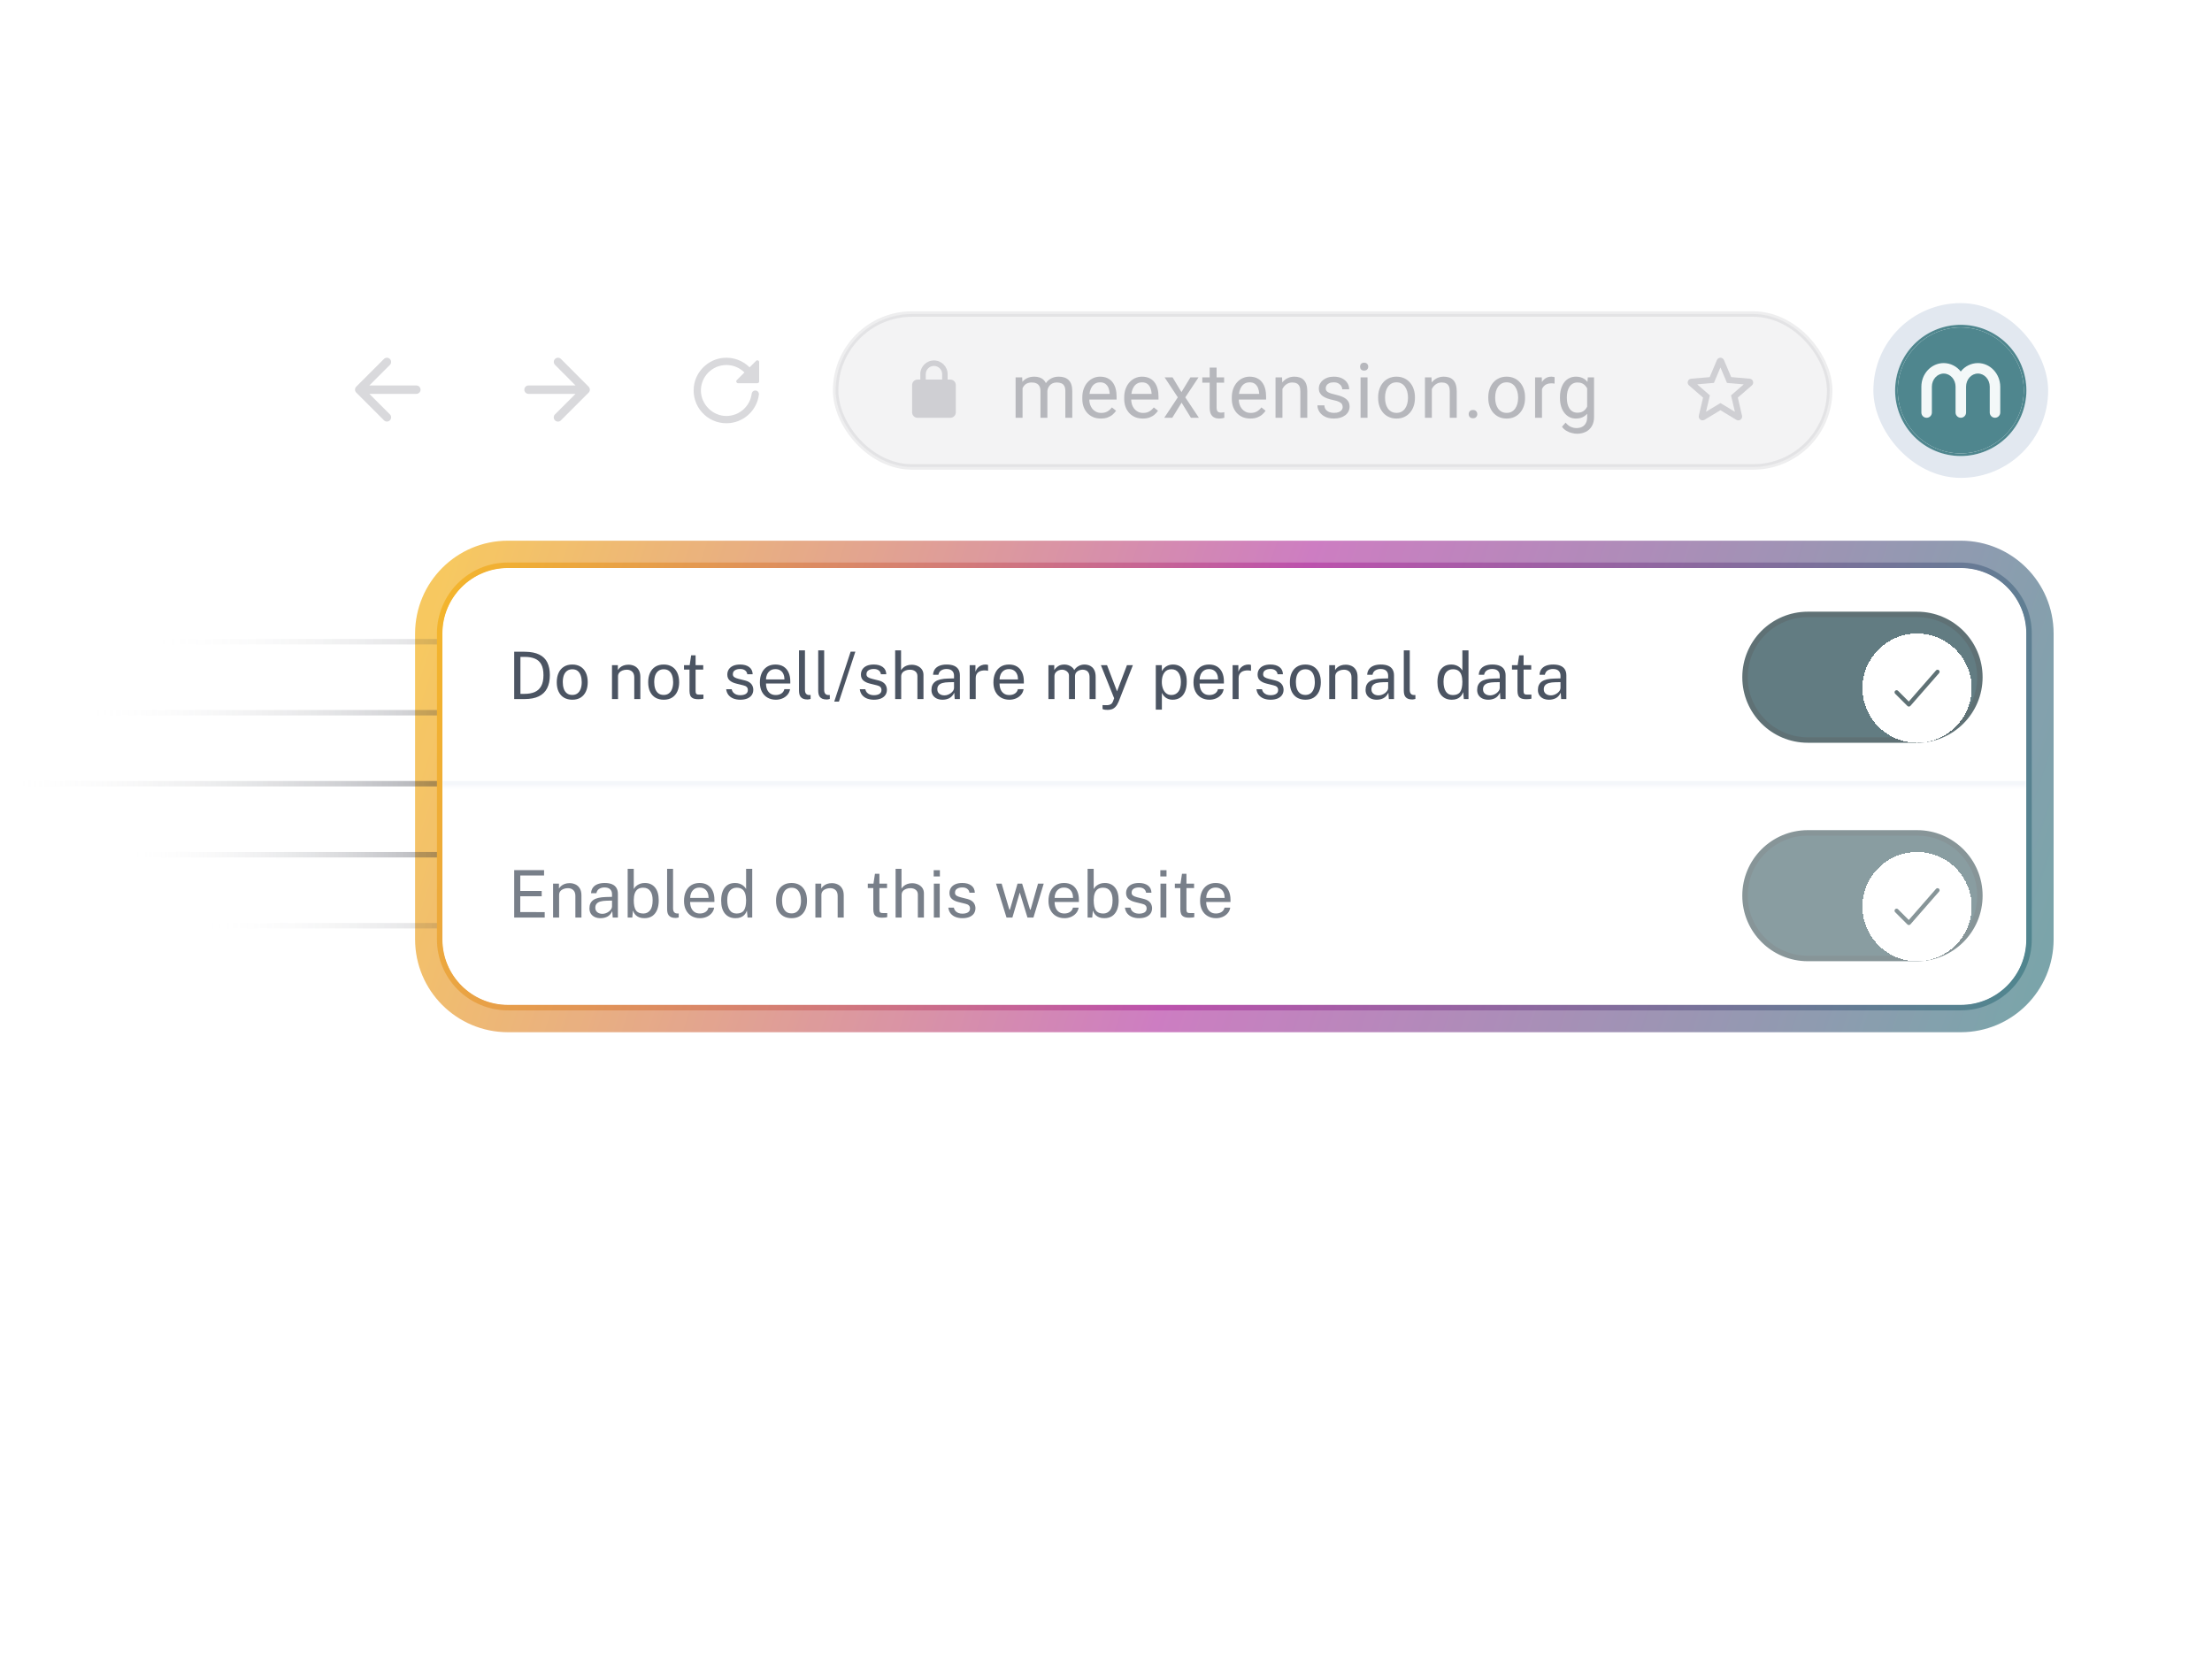 <svg width="405" height="305" viewBox="0 0 405 305" fill="none" xmlns="http://www.w3.org/2000/svg">
<g filter="url(#filter0_d_6214_585)">
<g clip-path="url(#clip0_6214_585)">
<g opacity="0.75" filter="url(#filter1_f_6214_585)">
<path d="M81 112C81 105.373 86.373 100 93 100H359C365.627 100 371 105.373 371 112V168C371 174.627 365.627 180 359 180H93C86.373 180 81 174.627 81 168V112Z" fill="white"/>
<path d="M93 97.5C84.992 97.5 78.5 103.992 78.5 112V168C78.5 176.008 84.992 182.5 93 182.5H359C367.008 182.5 373.5 176.008 373.5 168V112C373.5 103.992 367.008 97.5 359 97.5H93Z" stroke="url(#paint0_linear_6214_585)" stroke-width="5"/>
</g>
<g clip-path="url(#clip1_6214_585)">
<g clip-path="url(#clip2_6214_585)">
<path fill-rule="evenodd" clip-rule="evenodd" d="M76.23 66.577H67.628L71.386 62.819C71.686 62.519 71.686 62.026 71.386 61.725C71.086 61.425 70.6 61.425 70.3 61.725L65.225 66.8C64.925 67.1 64.925 67.586 65.225 67.886L70.3 72.961C70.6 73.261 71.086 73.261 71.386 72.961C71.686 72.661 71.686 72.175 71.386 71.875L67.628 68.117H76.23C76.653 68.117 77 67.77 77 67.347C77 66.923 76.653 66.577 76.23 66.577Z" fill="#020617" fill-opacity="0.15"/>
<path fill-rule="evenodd" clip-rule="evenodd" d="M96.77 68.117H105.372L101.614 71.875C101.314 72.175 101.314 72.668 101.614 72.969C101.914 73.269 102.399 73.269 102.7 72.969L107.775 67.894C108.075 67.593 108.075 67.108 107.775 66.808L102.708 61.725C102.407 61.425 101.922 61.425 101.622 61.725C101.321 62.026 101.321 62.511 101.622 62.811L105.372 66.577H96.77C96.347 66.577 96 66.923 96 67.347C96 67.77 96.347 68.117 96.77 68.117Z" fill="#020617" fill-opacity="0.15"/>
<path fill-rule="evenodd" clip-rule="evenodd" d="M138.998 65.831V62.304C138.998 62.005 138.638 61.858 138.431 62.071L137.245 63.258C136.038 62.051 134.318 61.358 132.438 61.525C129.645 61.778 127.345 64.025 127.038 66.818C126.638 70.431 129.458 73.498 132.998 73.498C136.058 73.498 138.585 71.205 138.951 68.245C138.998 67.845 138.685 67.498 138.285 67.498C137.951 67.498 137.671 67.745 137.631 68.071C137.345 70.398 135.338 72.198 132.931 72.165C130.458 72.131 128.371 70.044 128.331 67.564C128.291 64.965 130.405 62.831 132.998 62.831C134.285 62.831 135.451 63.358 136.298 64.198L134.905 65.591C134.691 65.805 134.838 66.165 135.138 66.165H138.665C138.851 66.165 138.998 66.018 138.998 65.831Z" fill="#020617" fill-opacity="0.15"/>
</g>
<rect x="153" y="53.5" width="182" height="28" rx="14" fill="#020617" fill-opacity="0.05"/>
<rect x="153" y="53.5" width="182" height="28" rx="14" stroke="#020617" stroke-opacity="0.07"/>
<path fill-rule="evenodd" clip-rule="evenodd" d="M174 65.5H173.5V64.5C173.5 63.12 172.38 62 171 62C169.62 62 168.5 63.12 168.5 64.5V65.5H168C167.45 65.5 167 65.95 167 66.5V71.5C167 72.05 167.45 72.5 168 72.5H174C174.55 72.5 175 72.05 175 71.5V66.5C175 65.95 174.55 65.5 174 65.5ZM169.5 65.5V64.5C169.5 63.67 170.17 63 171 63C171.83 63 172.5 63.67 172.5 64.5V65.5H169.5Z" fill="#020617" fill-opacity="0.15"/>
<path d="M187.222 66.573V72.5H185.95V65.103H187.153L187.222 66.573ZM186.962 68.522L186.374 68.501C186.379 67.995 186.445 67.528 186.572 67.1C186.7 66.667 186.889 66.291 187.14 65.972C187.39 65.653 187.702 65.407 188.076 65.233C188.45 65.056 188.883 64.967 189.375 64.967C189.721 64.967 190.04 65.017 190.332 65.117C190.624 65.213 190.877 65.366 191.091 65.575C191.305 65.785 191.471 66.054 191.59 66.382C191.708 66.71 191.768 67.106 191.768 67.571V72.5H190.503V67.633C190.503 67.245 190.437 66.936 190.305 66.703C190.177 66.471 189.995 66.302 189.758 66.197C189.521 66.088 189.243 66.033 188.924 66.033C188.55 66.033 188.238 66.099 187.987 66.231C187.737 66.364 187.536 66.546 187.386 66.778C187.235 67.011 187.126 67.277 187.058 67.578C186.994 67.874 186.962 68.189 186.962 68.522ZM191.754 67.824L190.906 68.084C190.911 67.678 190.977 67.289 191.104 66.915C191.237 66.541 191.426 66.209 191.672 65.917C191.923 65.625 192.23 65.395 192.595 65.227C192.959 65.053 193.376 64.967 193.846 64.967C194.242 64.967 194.593 65.019 194.898 65.124C195.208 65.229 195.468 65.391 195.678 65.609C195.892 65.824 196.054 66.099 196.163 66.436C196.272 66.774 196.327 67.175 196.327 67.64V72.5H195.056V67.626C195.056 67.211 194.99 66.89 194.857 66.662C194.73 66.43 194.548 66.268 194.311 66.177C194.078 66.081 193.8 66.033 193.477 66.033C193.199 66.033 192.952 66.081 192.738 66.177C192.524 66.272 192.344 66.405 192.198 66.573C192.052 66.737 191.941 66.926 191.863 67.141C191.79 67.355 191.754 67.583 191.754 67.824ZM201.561 72.637C201.046 72.637 200.578 72.55 200.159 72.377C199.744 72.199 199.387 71.951 199.086 71.632C198.79 71.313 198.562 70.935 198.402 70.497C198.243 70.06 198.163 69.581 198.163 69.061V68.774C198.163 68.173 198.252 67.637 198.43 67.168C198.607 66.694 198.849 66.293 199.154 65.965C199.46 65.637 199.806 65.388 200.193 65.22C200.581 65.051 200.982 64.967 201.396 64.967C201.925 64.967 202.381 65.058 202.764 65.24C203.151 65.422 203.468 65.678 203.714 66.006C203.96 66.329 204.142 66.712 204.261 67.154C204.379 67.592 204.438 68.07 204.438 68.59V69.157H198.915V68.125H203.174V68.029C203.156 67.701 203.087 67.382 202.969 67.072C202.855 66.762 202.673 66.507 202.422 66.307C202.171 66.106 201.829 66.006 201.396 66.006C201.109 66.006 200.845 66.067 200.604 66.19C200.362 66.309 200.155 66.487 199.981 66.724C199.808 66.961 199.674 67.25 199.578 67.592C199.482 67.934 199.435 68.328 199.435 68.774V69.061C199.435 69.412 199.482 69.743 199.578 70.053C199.678 70.358 199.822 70.627 200.009 70.859C200.2 71.092 200.43 71.274 200.699 71.406C200.973 71.538 201.283 71.605 201.629 71.605C202.076 71.605 202.454 71.513 202.764 71.331C203.074 71.149 203.345 70.905 203.577 70.6L204.343 71.208C204.183 71.45 203.98 71.68 203.734 71.898C203.488 72.117 203.185 72.295 202.825 72.432C202.47 72.568 202.048 72.637 201.561 72.637ZM209.234 72.637C208.719 72.637 208.252 72.55 207.833 72.377C207.418 72.199 207.061 71.951 206.76 71.632C206.464 71.313 206.236 70.935 206.076 70.497C205.917 70.06 205.837 69.581 205.837 69.061V68.774C205.837 68.173 205.926 67.637 206.104 67.168C206.281 66.694 206.523 66.293 206.828 65.965C207.133 65.637 207.48 65.388 207.867 65.22C208.255 65.051 208.656 64.967 209.07 64.967C209.599 64.967 210.055 65.058 210.438 65.24C210.825 65.422 211.142 65.678 211.388 66.006C211.634 66.329 211.816 66.712 211.935 67.154C212.053 67.592 212.112 68.07 212.112 68.59V69.157H206.589V68.125H210.848V68.029C210.829 67.701 210.761 67.382 210.643 67.072C210.529 66.762 210.346 66.507 210.096 66.307C209.845 66.106 209.503 66.006 209.07 66.006C208.783 66.006 208.519 66.067 208.277 66.19C208.036 66.309 207.828 66.487 207.655 66.724C207.482 66.961 207.348 67.25 207.252 67.592C207.156 67.934 207.108 68.328 207.108 68.774V69.061C207.108 69.412 207.156 69.743 207.252 70.053C207.352 70.358 207.496 70.627 207.683 70.859C207.874 71.092 208.104 71.274 208.373 71.406C208.646 71.538 208.956 71.605 209.303 71.605C209.749 71.605 210.128 71.513 210.438 71.331C210.747 71.149 211.019 70.905 211.251 70.6L212.017 71.208C211.857 71.45 211.654 71.68 211.408 71.898C211.162 72.117 210.859 72.295 210.499 72.432C210.144 72.568 209.722 72.637 209.234 72.637ZM214.693 65.103L216.313 67.797L217.954 65.103H219.438L217.018 68.754L219.513 72.5H218.05L216.341 69.725L214.632 72.5H213.162L215.65 68.754L213.237 65.103H214.693ZM224.131 65.103V66.074H220.132V65.103H224.131ZM221.485 63.306H222.75V70.668C222.75 70.919 222.789 71.108 222.866 71.235C222.944 71.363 223.044 71.447 223.167 71.488C223.29 71.529 223.422 71.55 223.563 71.55C223.668 71.55 223.778 71.541 223.892 71.522C224.01 71.5 224.099 71.481 224.158 71.468L224.165 72.5C224.065 72.532 223.933 72.561 223.769 72.589C223.609 72.621 223.415 72.637 223.188 72.637C222.878 72.637 222.593 72.575 222.333 72.452C222.073 72.329 221.866 72.124 221.711 71.837C221.561 71.545 221.485 71.153 221.485 70.661V63.306ZM228.934 72.637C228.419 72.637 227.951 72.55 227.532 72.377C227.118 72.199 226.76 71.951 226.459 71.632C226.163 71.313 225.935 70.935 225.775 70.497C225.616 70.06 225.536 69.581 225.536 69.061V68.774C225.536 68.173 225.625 67.637 225.803 67.168C225.98 66.694 226.222 66.293 226.527 65.965C226.833 65.637 227.179 65.388 227.566 65.22C227.954 65.051 228.355 64.967 228.77 64.967C229.298 64.967 229.754 65.058 230.137 65.24C230.524 65.422 230.841 65.678 231.087 66.006C231.333 66.329 231.515 66.712 231.634 67.154C231.752 67.592 231.812 68.07 231.812 68.59V69.157H226.288V68.125H230.547V68.029C230.529 67.701 230.46 67.382 230.342 67.072C230.228 66.762 230.046 66.507 229.795 66.307C229.544 66.106 229.202 66.006 228.77 66.006C228.482 66.006 228.218 66.067 227.977 66.19C227.735 66.309 227.528 66.487 227.354 66.724C227.181 66.961 227.047 67.25 226.951 67.592C226.855 67.934 226.808 68.328 226.808 68.774V69.061C226.808 69.412 226.855 69.743 226.951 70.053C227.051 70.358 227.195 70.627 227.382 70.859C227.573 71.092 227.803 71.274 228.072 71.406C228.346 71.538 228.656 71.605 229.002 71.605C229.449 71.605 229.827 71.513 230.137 71.331C230.447 71.149 230.718 70.905 230.95 70.6L231.716 71.208C231.556 71.45 231.354 71.68 231.107 71.898C230.861 72.117 230.558 72.295 230.198 72.432C229.843 72.568 229.421 72.637 228.934 72.637ZM234.803 66.683V72.5H233.538V65.103H234.734L234.803 66.683ZM234.502 68.522L233.976 68.501C233.98 67.995 234.055 67.528 234.201 67.1C234.347 66.667 234.552 66.291 234.816 65.972C235.081 65.653 235.395 65.407 235.76 65.233C236.129 65.056 236.537 64.967 236.983 64.967C237.348 64.967 237.676 65.017 237.968 65.117C238.259 65.213 238.508 65.368 238.713 65.582C238.923 65.796 239.082 66.074 239.191 66.416C239.301 66.753 239.355 67.166 239.355 67.653V72.5H238.084V67.64C238.084 67.252 238.027 66.942 237.913 66.71C237.799 66.473 237.633 66.302 237.414 66.197C237.195 66.088 236.926 66.033 236.607 66.033C236.293 66.033 236.006 66.099 235.746 66.231C235.491 66.364 235.27 66.546 235.083 66.778C234.901 67.011 234.757 67.277 234.652 67.578C234.552 67.874 234.502 68.189 234.502 68.522ZM245.833 70.538C245.833 70.356 245.792 70.187 245.71 70.032C245.632 69.873 245.471 69.729 245.225 69.602C244.983 69.469 244.618 69.356 244.131 69.26C243.721 69.173 243.349 69.071 243.017 68.952C242.688 68.834 242.408 68.69 242.176 68.522C241.948 68.353 241.772 68.155 241.649 67.927C241.526 67.699 241.465 67.432 241.465 67.127C241.465 66.835 241.529 66.56 241.656 66.3C241.788 66.04 241.973 65.81 242.21 65.609C242.451 65.409 242.741 65.252 243.078 65.138C243.415 65.024 243.791 64.967 244.206 64.967C244.799 64.967 245.304 65.072 245.724 65.281C246.143 65.491 246.464 65.771 246.688 66.122C246.911 66.468 247.022 66.853 247.022 67.277H245.758C245.758 67.072 245.696 66.874 245.573 66.683C245.455 66.487 245.279 66.325 245.047 66.197C244.819 66.07 244.539 66.006 244.206 66.006C243.855 66.006 243.57 66.061 243.352 66.17C243.137 66.275 242.98 66.409 242.88 66.573C242.784 66.737 242.736 66.91 242.736 67.093C242.736 67.23 242.759 67.353 242.805 67.462C242.855 67.567 242.941 67.665 243.064 67.756C243.188 67.842 243.361 67.924 243.584 68.002C243.807 68.079 244.092 68.157 244.438 68.234C245.045 68.371 245.544 68.535 245.936 68.727C246.327 68.918 246.619 69.153 246.811 69.431C247.002 69.709 247.098 70.046 247.098 70.442C247.098 70.766 247.029 71.062 246.893 71.331C246.76 71.6 246.567 71.832 246.312 72.028C246.061 72.22 245.76 72.37 245.409 72.48C245.063 72.584 244.673 72.637 244.24 72.637C243.589 72.637 243.037 72.52 242.586 72.288C242.135 72.056 241.793 71.755 241.561 71.386C241.328 71.017 241.212 70.627 241.212 70.217H242.483C242.502 70.563 242.602 70.839 242.784 71.044C242.966 71.245 243.19 71.388 243.454 71.475C243.718 71.557 243.98 71.598 244.24 71.598C244.587 71.598 244.876 71.552 245.108 71.461C245.345 71.37 245.525 71.245 245.648 71.085C245.771 70.925 245.833 70.743 245.833 70.538ZM250.383 65.103V72.5H249.111V65.103H250.383ZM249.016 63.142C249.016 62.937 249.077 62.763 249.2 62.622C249.328 62.481 249.515 62.41 249.761 62.41C250.002 62.41 250.187 62.481 250.314 62.622C250.447 62.763 250.513 62.937 250.513 63.142C250.513 63.338 250.447 63.506 250.314 63.648C250.187 63.784 250.002 63.852 249.761 63.852C249.515 63.852 249.328 63.784 249.2 63.648C249.077 63.506 249.016 63.338 249.016 63.142ZM252.328 68.884V68.727C252.328 68.193 252.406 67.699 252.561 67.243C252.715 66.783 252.939 66.384 253.23 66.047C253.522 65.705 253.875 65.441 254.29 65.254C254.705 65.062 255.17 64.967 255.685 64.967C256.204 64.967 256.671 65.062 257.086 65.254C257.505 65.441 257.861 65.705 258.152 66.047C258.449 66.384 258.674 66.783 258.829 67.243C258.984 67.699 259.062 68.193 259.062 68.727V68.884C259.062 69.417 258.984 69.912 258.829 70.367C258.674 70.823 258.449 71.222 258.152 71.564C257.861 71.901 257.507 72.165 257.093 72.356C256.683 72.543 256.218 72.637 255.698 72.637C255.179 72.637 254.712 72.543 254.297 72.356C253.882 72.165 253.527 71.901 253.23 71.564C252.939 71.222 252.715 70.823 252.561 70.367C252.406 69.912 252.328 69.417 252.328 68.884ZM253.593 68.727V68.884C253.593 69.253 253.636 69.602 253.723 69.93C253.809 70.253 253.939 70.54 254.112 70.791C254.29 71.042 254.511 71.24 254.775 71.386C255.04 71.527 255.347 71.598 255.698 71.598C256.045 71.598 256.348 71.527 256.607 71.386C256.872 71.24 257.09 71.042 257.264 70.791C257.437 70.54 257.567 70.253 257.653 69.93C257.744 69.602 257.79 69.253 257.79 68.884V68.727C257.79 68.362 257.744 68.018 257.653 67.694C257.567 67.366 257.435 67.077 257.257 66.826C257.084 66.571 256.865 66.37 256.601 66.225C256.341 66.079 256.035 66.006 255.685 66.006C255.338 66.006 255.033 66.079 254.769 66.225C254.509 66.37 254.29 66.571 254.112 66.826C253.939 67.077 253.809 67.366 253.723 67.694C253.636 68.018 253.593 68.362 253.593 68.727ZM262.162 66.683V72.5H260.897V65.103H262.094L262.162 66.683ZM261.861 68.522L261.335 68.501C261.34 67.995 261.415 67.528 261.561 67.1C261.706 66.667 261.911 66.291 262.176 65.972C262.44 65.653 262.755 65.407 263.119 65.233C263.488 65.056 263.896 64.967 264.343 64.967C264.707 64.967 265.035 65.017 265.327 65.117C265.619 65.213 265.867 65.368 266.072 65.582C266.282 65.796 266.441 66.074 266.551 66.416C266.66 66.753 266.715 67.166 266.715 67.653V72.5H265.443V67.64C265.443 67.252 265.386 66.942 265.272 66.71C265.159 66.473 264.992 66.302 264.773 66.197C264.555 66.088 264.286 66.033 263.967 66.033C263.652 66.033 263.365 66.099 263.105 66.231C262.85 66.364 262.629 66.546 262.442 66.778C262.26 67.011 262.117 67.277 262.012 67.578C261.911 67.874 261.861 68.189 261.861 68.522ZM268.906 71.83C268.906 71.616 268.972 71.436 269.104 71.29C269.241 71.14 269.437 71.064 269.692 71.064C269.948 71.064 270.141 71.14 270.273 71.29C270.41 71.436 270.479 71.616 270.479 71.83C270.479 72.04 270.41 72.217 270.273 72.363C270.141 72.509 269.948 72.582 269.692 72.582C269.437 72.582 269.241 72.509 269.104 72.363C268.972 72.217 268.906 72.04 268.906 71.83ZM272.492 68.884V68.727C272.492 68.193 272.57 67.699 272.725 67.243C272.88 66.783 273.103 66.384 273.395 66.047C273.686 65.705 274.039 65.441 274.454 65.254C274.869 65.062 275.334 64.967 275.849 64.967C276.368 64.967 276.835 65.062 277.25 65.254C277.669 65.441 278.025 65.705 278.316 66.047C278.613 66.384 278.838 66.783 278.993 67.243C279.148 67.699 279.226 68.193 279.226 68.727V68.884C279.226 69.417 279.148 69.912 278.993 70.367C278.838 70.823 278.613 71.222 278.316 71.564C278.025 71.901 277.672 72.165 277.257 72.356C276.847 72.543 276.382 72.637 275.862 72.637C275.343 72.637 274.876 72.543 274.461 72.356C274.046 72.165 273.691 71.901 273.395 71.564C273.103 71.222 272.88 70.823 272.725 70.367C272.57 69.912 272.492 69.417 272.492 68.884ZM273.757 68.727V68.884C273.757 69.253 273.8 69.602 273.887 69.93C273.973 70.253 274.103 70.54 274.276 70.791C274.454 71.042 274.675 71.24 274.939 71.386C275.204 71.527 275.511 71.598 275.862 71.598C276.209 71.598 276.512 71.527 276.771 71.386C277.036 71.24 277.255 71.042 277.428 70.791C277.601 70.54 277.731 70.253 277.817 69.93C277.909 69.602 277.954 69.253 277.954 68.884V68.727C277.954 68.362 277.909 68.018 277.817 67.694C277.731 67.366 277.599 67.077 277.421 66.826C277.248 66.571 277.029 66.37 276.765 66.225C276.505 66.079 276.2 66.006 275.849 66.006C275.502 66.006 275.197 66.079 274.933 66.225C274.673 66.37 274.454 66.571 274.276 66.826C274.103 67.077 273.973 67.366 273.887 67.694C273.8 68.018 273.757 68.362 273.757 68.727ZM282.326 66.266V72.5H281.062V65.103H282.292L282.326 66.266ZM284.637 65.062L284.63 66.238C284.525 66.216 284.425 66.202 284.329 66.197C284.238 66.188 284.133 66.184 284.015 66.184C283.723 66.184 283.465 66.229 283.242 66.32C283.019 66.412 282.83 66.539 282.675 66.703C282.52 66.867 282.397 67.063 282.306 67.291C282.219 67.514 282.162 67.76 282.135 68.029L281.779 68.234C281.779 67.788 281.823 67.368 281.909 66.977C282 66.585 282.139 66.238 282.326 65.938C282.513 65.632 282.75 65.395 283.037 65.227C283.329 65.053 283.675 64.967 284.076 64.967C284.167 64.967 284.272 64.978 284.391 65.001C284.509 65.019 284.591 65.04 284.637 65.062ZM290.711 65.103H291.859V72.343C291.859 72.995 291.727 73.55 291.463 74.011C291.199 74.471 290.829 74.82 290.355 75.057C289.886 75.298 289.344 75.419 288.729 75.419C288.473 75.419 288.173 75.378 287.826 75.296C287.484 75.218 287.147 75.084 286.814 74.893C286.486 74.706 286.211 74.453 285.987 74.134L286.65 73.382C286.96 73.755 287.284 74.015 287.621 74.161C287.963 74.307 288.3 74.38 288.633 74.38C289.034 74.38 289.38 74.305 289.672 74.154C289.964 74.004 290.189 73.781 290.349 73.484C290.513 73.193 290.595 72.833 290.595 72.404V66.731L290.711 65.103ZM285.618 68.884V68.74C285.618 68.175 285.684 67.662 285.816 67.202C285.953 66.737 286.147 66.338 286.397 66.006C286.653 65.673 286.96 65.418 287.32 65.24C287.68 65.058 288.086 64.967 288.537 64.967C289.002 64.967 289.408 65.049 289.754 65.213C290.105 65.372 290.401 65.607 290.643 65.917C290.889 66.222 291.082 66.591 291.224 67.024C291.365 67.457 291.463 67.947 291.518 68.494V69.123C291.467 69.665 291.369 70.153 291.224 70.586C291.082 71.019 290.889 71.388 290.643 71.693C290.401 71.999 290.105 72.233 289.754 72.397C289.403 72.557 288.993 72.637 288.523 72.637C288.081 72.637 287.68 72.543 287.32 72.356C286.965 72.17 286.66 71.908 286.404 71.57C286.149 71.233 285.953 70.837 285.816 70.381C285.684 69.921 285.618 69.421 285.618 68.884ZM286.883 68.74V68.884C286.883 69.253 286.919 69.599 286.992 69.923C287.07 70.246 287.186 70.531 287.341 70.777C287.5 71.023 287.703 71.217 287.949 71.358C288.195 71.495 288.489 71.564 288.831 71.564C289.25 71.564 289.597 71.475 289.87 71.297C290.144 71.119 290.36 70.884 290.52 70.593C290.684 70.301 290.811 69.984 290.902 69.643V67.995C290.852 67.745 290.775 67.503 290.67 67.27C290.57 67.034 290.438 66.824 290.273 66.642C290.114 66.455 289.916 66.307 289.679 66.197C289.442 66.088 289.164 66.033 288.845 66.033C288.498 66.033 288.2 66.106 287.949 66.252C287.703 66.393 287.5 66.589 287.341 66.84C287.186 67.086 287.07 67.373 286.992 67.701C286.919 68.025 286.883 68.371 286.883 68.74Z" fill="#020617" fill-opacity="0.25"/>
<path fill-rule="evenodd" clip-rule="evenodd" d="M320.362 65.34L316.969 65.046L315.644 61.926C315.406 61.358 314.592 61.358 314.354 61.926L313.029 65.053L309.643 65.34C309.026 65.389 308.774 66.16 309.243 66.567L311.816 68.796L311.045 72.105C310.905 72.708 311.557 73.185 312.09 72.862L314.999 71.11L317.908 72.87C318.441 73.192 319.093 72.715 318.953 72.112L318.182 68.796L320.755 66.567C321.224 66.16 320.979 65.389 320.362 65.34ZM314.999 69.799L312.363 71.39L313.064 68.39L310.737 66.371L313.807 66.104L314.999 63.279L316.198 66.111L319.268 66.378L316.941 68.397L317.642 71.397L314.999 69.799Z" fill="#020617" fill-opacity="0.15"/>
<rect x="345" y="53.5" width="28" height="28" rx="14" stroke="#E2E8F0" stroke-width="4"/>
<path d="M359 55.469C355.813 55.473 352.759 56.74 350.505 58.993C348.252 61.245 346.985 64.299 346.981 67.485C346.985 70.67 348.252 73.724 350.505 75.977C352.759 78.229 355.813 79.496 359 79.5C362.187 79.497 365.242 78.23 367.495 75.977C369.748 73.724 371.016 70.67 371.019 67.485C371.015 64.299 369.748 61.245 367.495 58.993C365.241 56.74 362.187 55.473 359 55.469ZM359 79.019C355.941 79.016 353.008 77.8 350.845 75.637C348.682 73.475 347.465 70.543 347.462 67.485C347.465 64.426 348.682 61.495 350.845 59.332C353.008 57.17 355.941 55.953 359 55.95C362.059 55.953 364.992 57.17 367.155 59.332C369.318 61.495 370.535 64.426 370.538 67.485C370.535 70.543 369.318 73.475 367.155 75.637C364.992 77.8 362.059 79.016 359 79.019Z" fill="#4F868E"/>
<path d="M359 79.019C355.941 79.016 353.008 77.8 350.845 75.637C348.682 73.475 347.465 70.543 347.462 67.485C347.465 64.426 348.682 61.495 350.845 59.332C353.008 57.17 355.941 55.953 359 55.95C362.059 55.953 364.992 57.17 367.155 59.332C369.318 61.495 370.535 64.426 370.538 67.485C370.535 70.543 369.318 73.475 367.155 75.637C364.992 77.8 362.059 79.016 359 79.019Z" fill="#4F868E"/>
<path d="M362.128 62.48C361.524 62.484 360.928 62.625 360.387 62.893C359.845 63.16 359.371 63.547 359 64.024C358.63 63.547 358.156 63.16 357.614 62.893C357.073 62.625 356.477 62.484 355.873 62.48C353.62 62.48 351.788 64.418 351.788 66.805V71.535C351.788 71.79 351.89 72.034 352.07 72.215C352.25 72.395 352.495 72.496 352.75 72.496C353.005 72.496 353.25 72.395 353.43 72.215C353.61 72.034 353.712 71.79 353.712 71.535V66.802C353.712 65.476 354.684 64.399 355.88 64.399C357.075 64.399 358.048 65.479 358.048 66.802V71.532C358.048 71.787 358.149 72.031 358.33 72.211C358.51 72.391 358.755 72.493 359.01 72.493C359.265 72.493 359.509 72.391 359.69 72.211C359.87 72.031 359.971 71.787 359.971 71.532V66.802C359.971 65.476 360.944 64.399 362.139 64.399C363.335 64.399 364.308 65.479 364.308 66.802V71.532C364.308 71.787 364.409 72.031 364.589 72.211C364.77 72.391 365.014 72.493 365.269 72.493C365.524 72.493 365.769 72.391 365.949 72.211C366.129 72.031 366.231 71.787 366.231 71.532V66.802C366.213 64.418 364.381 62.48 362.128 62.48Z" fill="#F3F8F8"/>
</g>
<rect x="26" y="113" width="59" height="1" fill="url(#paint1_linear_6214_585)"/>
<rect x="14" y="126" width="71" height="1" fill="url(#paint2_linear_6214_585)"/>
<rect y="139" width="85" height="1" fill="url(#paint3_linear_6214_585)"/>
<rect x="22" y="152" width="63" height="1" fill="url(#paint4_linear_6214_585)"/>
<rect x="37" y="165" width="48" height="1" fill="url(#paint5_linear_6214_585)"/>
<g clip-path="url(#clip3_6214_585)">
<path d="M81 112C81 105.373 86.373 100 93 100H359C365.627 100 371 105.373 371 112V168C371 174.627 365.627 180 359 180H93C86.373 180 81 174.627 81 168V112Z" fill="white"/>
<g opacity="0.8">
<mask id="path-20-inside-1_6214_585" fill="white">
<path d="M81 100H371V140H81V100Z"/>
</mask>
<path d="M371 139H81V141H371V139Z" fill="#F1F5F9" mask="url(#path-20-inside-1_6214_585)"/>
<path d="M94.146 124V115.324C94.174 115.324 94.258 115.326 94.398 115.33C94.542 115.33 94.716 115.33 94.92 115.33C95.124 115.326 95.336 115.326 95.556 115.33C95.776 115.33 95.978 115.332 96.162 115.336C97.226 115.352 98.088 115.526 98.748 115.858C99.412 116.186 99.898 116.664 100.206 117.292C100.518 117.92 100.674 118.692 100.674 119.608C100.674 120.568 100.506 121.374 100.17 122.026C99.838 122.678 99.33 123.17 98.646 123.502C97.966 123.834 97.1 124 96.048 124H94.146ZM95.286 123.046H96.048C96.764 123.046 97.38 122.936 97.896 122.716C98.412 122.492 98.808 122.13 99.084 121.63C99.364 121.13 99.504 120.462 99.504 119.626C99.504 118.79 99.368 118.128 99.096 117.64C98.828 117.152 98.44 116.804 97.932 116.596C97.424 116.384 96.812 116.278 96.096 116.278H95.286V123.046ZM104.782 124.12C104.21 124.12 103.71 123.998 103.282 123.754C102.858 123.506 102.528 123.144 102.292 122.668C102.056 122.192 101.938 121.61 101.938 120.922C101.938 120.274 102.048 119.706 102.268 119.218C102.488 118.73 102.81 118.352 103.234 118.084C103.658 117.812 104.176 117.676 104.788 117.676C105.36 117.676 105.856 117.802 106.276 118.054C106.696 118.302 107.022 118.668 107.254 119.152C107.49 119.636 107.608 120.226 107.608 120.922C107.608 121.554 107.5 122.11 107.284 122.59C107.068 123.07 106.75 123.446 106.33 123.718C105.914 123.986 105.398 124.12 104.782 124.12ZM104.788 123.244C105.156 123.244 105.468 123.15 105.724 122.962C105.98 122.774 106.174 122.504 106.306 122.152C106.442 121.8 106.51 121.382 106.51 120.898C106.51 120.454 106.45 120.056 106.33 119.704C106.214 119.348 106.03 119.066 105.778 118.858C105.526 118.65 105.196 118.546 104.788 118.546C104.412 118.546 104.094 118.64 103.834 118.828C103.574 119.012 103.376 119.28 103.24 119.632C103.108 119.984 103.042 120.406 103.042 120.898C103.042 121.334 103.1 121.73 103.216 122.086C103.336 122.442 103.524 122.724 103.78 122.932C104.04 123.14 104.376 123.244 104.788 123.244ZM112.051 124V117.796H113.125V118.696C113.225 118.524 113.363 118.362 113.539 118.21C113.719 118.058 113.935 117.936 114.187 117.844C114.443 117.752 114.737 117.706 115.069 117.706C115.461 117.706 115.821 117.784 116.149 117.94C116.481 118.096 116.745 118.34 116.941 118.672C117.141 119 117.241 119.424 117.241 119.944V124H116.131V120.052C116.131 119.568 116.003 119.21 115.747 118.978C115.495 118.742 115.167 118.624 114.763 118.624C114.483 118.624 114.221 118.67 113.977 118.762C113.733 118.85 113.535 118.986 113.383 119.17C113.231 119.35 113.155 119.578 113.155 119.854V124H112.051ZM121.521 124.12C120.949 124.12 120.449 123.998 120.021 123.754C119.597 123.506 119.267 123.144 119.031 122.668C118.795 122.192 118.677 121.61 118.677 120.922C118.677 120.274 118.787 119.706 119.007 119.218C119.227 118.73 119.549 118.352 119.973 118.084C120.397 117.812 120.915 117.676 121.527 117.676C122.099 117.676 122.595 117.802 123.015 118.054C123.435 118.302 123.761 118.668 123.993 119.152C124.229 119.636 124.347 120.226 124.347 120.922C124.347 121.554 124.239 122.11 124.023 122.59C123.807 123.07 123.489 123.446 123.069 123.718C122.653 123.986 122.137 124.12 121.521 124.12ZM121.527 123.244C121.895 123.244 122.207 123.15 122.463 122.962C122.719 122.774 122.913 122.504 123.045 122.152C123.181 121.8 123.249 121.382 123.249 120.898C123.249 120.454 123.189 120.056 123.069 119.704C122.953 119.348 122.769 119.066 122.517 118.858C122.265 118.65 121.935 118.546 121.527 118.546C121.151 118.546 120.833 118.64 120.573 118.828C120.313 119.012 120.115 119.28 119.979 119.632C119.847 119.984 119.781 120.406 119.781 120.898C119.781 121.334 119.839 121.73 119.955 122.086C120.075 122.442 120.263 122.724 120.519 122.932C120.779 123.14 121.115 123.244 121.527 123.244ZM127.875 124.03C127.447 124.03 127.115 123.972 126.879 123.856C126.643 123.74 126.477 123.568 126.381 123.34C126.289 123.112 126.243 122.832 126.243 122.5V118.606H125.235V117.796H126.273L126.543 115.99H127.359V117.79H128.757V118.606H127.359V122.464C127.359 122.684 127.381 122.846 127.425 122.95C127.473 123.05 127.551 123.114 127.659 123.142C127.767 123.17 127.919 123.184 128.115 123.184H128.793V123.928C128.717 123.956 128.601 123.98 128.445 124C128.293 124.02 128.103 124.03 127.875 124.03ZM135.535 124.12C135.103 124.12 134.701 124.054 134.329 123.922C133.961 123.786 133.655 123.576 133.411 123.292C133.167 123.004 133.015 122.638 132.955 122.194H133.963C134.015 122.438 134.115 122.642 134.263 122.806C134.411 122.966 134.593 123.088 134.809 123.172C135.029 123.252 135.269 123.292 135.529 123.292C135.949 123.292 136.287 123.214 136.543 123.058C136.799 122.902 136.927 122.662 136.927 122.338C136.927 122.11 136.859 121.928 136.723 121.792C136.591 121.652 136.383 121.55 136.099 121.486L134.815 121.168C134.315 121.048 133.915 120.86 133.615 120.604C133.319 120.348 133.169 119.99 133.165 119.53C133.165 119.166 133.253 118.846 133.429 118.57C133.605 118.294 133.867 118.076 134.215 117.916C134.567 117.756 135.005 117.676 135.529 117.676C136.205 117.676 136.749 117.828 137.161 118.132C137.573 118.432 137.789 118.874 137.809 119.458H136.825C136.785 119.162 136.653 118.928 136.429 118.756C136.205 118.58 135.901 118.492 135.517 118.492C135.125 118.492 134.803 118.572 134.551 118.732C134.303 118.888 134.179 119.132 134.179 119.464C134.179 119.684 134.267 119.858 134.443 119.986C134.623 120.11 134.883 120.214 135.223 120.298L136.471 120.61C136.755 120.686 136.991 120.786 137.179 120.91C137.367 121.034 137.515 121.172 137.623 121.324C137.731 121.476 137.807 121.636 137.851 121.804C137.899 121.968 137.923 122.126 137.923 122.278C137.923 122.658 137.829 122.986 137.641 123.262C137.453 123.534 137.181 123.746 136.825 123.898C136.469 124.046 136.039 124.12 135.535 124.12ZM142.055 124.12C141.479 124.12 140.971 123.994 140.531 123.742C140.091 123.49 139.747 123.128 139.499 122.656C139.251 122.184 139.127 121.618 139.127 120.958C139.127 120.306 139.239 119.734 139.463 119.242C139.687 118.75 140.011 118.366 140.435 118.09C140.863 117.814 141.377 117.676 141.977 117.676C142.561 117.676 143.055 117.802 143.459 118.054C143.863 118.306 144.169 118.662 144.377 119.122C144.589 119.578 144.695 120.12 144.695 120.748V121.156H140.249C140.249 121.548 140.313 121.904 140.441 122.224C140.573 122.54 140.771 122.792 141.035 122.98C141.299 123.168 141.633 123.262 142.037 123.262C142.433 123.262 142.773 123.17 143.057 122.986C143.345 122.802 143.529 122.536 143.609 122.188H144.653C144.581 122.608 144.413 122.962 144.149 123.25C143.889 123.538 143.575 123.756 143.207 123.904C142.843 124.048 142.459 124.12 142.055 124.12ZM140.255 120.406H143.627C143.627 120.05 143.567 119.73 143.447 119.446C143.327 119.158 143.143 118.932 142.895 118.768C142.651 118.6 142.343 118.516 141.971 118.516C141.583 118.516 141.261 118.61 141.005 118.798C140.749 118.982 140.559 119.22 140.435 119.512C140.311 119.8 140.251 120.098 140.255 120.406ZM147.856 124.078C147.52 124.078 147.248 124.032 147.04 123.94C146.836 123.848 146.678 123.724 146.566 123.568C146.458 123.412 146.384 123.234 146.344 123.034C146.308 122.83 146.29 122.62 146.29 122.404V115.084H147.382V122.296C147.382 122.608 147.442 122.842 147.562 122.998C147.686 123.154 147.858 123.24 148.078 123.256L148.414 123.262V123.982C148.322 124.01 148.226 124.032 148.126 124.048C148.026 124.068 147.936 124.078 147.856 124.078ZM151.373 124.078C151.037 124.078 150.765 124.032 150.557 123.94C150.353 123.848 150.195 123.724 150.083 123.568C149.975 123.412 149.901 123.234 149.861 123.034C149.825 122.83 149.807 122.62 149.807 122.404V115.084H150.899V122.296C150.899 122.608 150.959 122.842 151.079 122.998C151.203 123.154 151.375 123.24 151.595 123.256L151.931 123.262V123.982C151.839 124.01 151.743 124.032 151.643 124.048C151.543 124.068 151.453 124.078 151.373 124.078ZM152.744 124.462L155.744 115.324H156.608L153.602 124.462H152.744ZM159.999 124.12C159.567 124.12 159.165 124.054 158.793 123.922C158.425 123.786 158.119 123.576 157.875 123.292C157.631 123.004 157.479 122.638 157.419 122.194H158.427C158.479 122.438 158.579 122.642 158.727 122.806C158.875 122.966 159.057 123.088 159.273 123.172C159.493 123.252 159.733 123.292 159.993 123.292C160.413 123.292 160.751 123.214 161.007 123.058C161.263 122.902 161.391 122.662 161.391 122.338C161.391 122.11 161.323 121.928 161.187 121.792C161.055 121.652 160.847 121.55 160.563 121.486L159.279 121.168C158.779 121.048 158.379 120.86 158.079 120.604C157.783 120.348 157.633 119.99 157.629 119.53C157.629 119.166 157.717 118.846 157.893 118.57C158.069 118.294 158.331 118.076 158.679 117.916C159.031 117.756 159.469 117.676 159.993 117.676C160.669 117.676 161.213 117.828 161.625 118.132C162.037 118.432 162.253 118.874 162.273 119.458H161.289C161.249 119.162 161.117 118.928 160.893 118.756C160.669 118.58 160.365 118.492 159.981 118.492C159.589 118.492 159.267 118.572 159.015 118.732C158.767 118.888 158.643 119.132 158.643 119.464C158.643 119.684 158.731 119.858 158.907 119.986C159.087 120.11 159.347 120.214 159.687 120.298L160.935 120.61C161.219 120.686 161.455 120.786 161.643 120.91C161.831 121.034 161.979 121.172 162.087 121.324C162.195 121.476 162.271 121.636 162.315 121.804C162.363 121.968 162.387 122.126 162.387 122.278C162.387 122.658 162.293 122.986 162.105 123.262C161.917 123.534 161.645 123.746 161.289 123.898C160.933 124.046 160.503 124.12 159.999 124.12ZM163.897 124V115.084H164.977V118.708C165.081 118.536 165.221 118.376 165.397 118.228C165.573 118.076 165.787 117.954 166.039 117.862C166.291 117.766 166.583 117.718 166.915 117.718C167.319 117.718 167.685 117.794 168.013 117.946C168.341 118.094 168.601 118.306 168.793 118.582C168.985 118.858 169.081 119.186 169.081 119.566V124H167.971V119.788C167.971 119.416 167.843 119.13 167.587 118.93C167.335 118.726 167.005 118.624 166.597 118.624C166.321 118.624 166.061 118.67 165.817 118.762C165.573 118.85 165.375 118.986 165.223 119.17C165.075 119.35 165.001 119.58 165.001 119.86V124H163.897ZM172.588 124.12C172.184 124.12 171.828 124.05 171.52 123.91C171.216 123.766 170.976 123.56 170.8 123.292C170.628 123.024 170.542 122.7 170.542 122.32C170.542 121.632 170.782 121.12 171.262 120.784C171.742 120.448 172.512 120.268 173.572 120.244L174.676 120.214V119.728C174.676 119.348 174.562 119.048 174.334 118.828C174.106 118.604 173.754 118.492 173.278 118.492C172.922 118.496 172.608 118.58 172.336 118.744C172.064 118.908 171.89 119.176 171.814 119.548H170.836C170.86 119.144 170.972 118.804 171.172 118.528C171.376 118.248 171.662 118.036 172.03 117.892C172.398 117.748 172.832 117.676 173.332 117.676C173.872 117.676 174.32 117.752 174.676 117.904C175.036 118.056 175.304 118.28 175.48 118.576C175.66 118.872 175.75 119.236 175.75 119.668V124H174.802L174.718 122.836C174.482 123.32 174.178 123.656 173.806 123.844C173.438 124.028 173.032 124.12 172.588 124.12ZM172.918 123.322C173.13 123.322 173.338 123.284 173.542 123.208C173.75 123.132 173.938 123.03 174.106 122.902C174.278 122.77 174.416 122.624 174.52 122.464C174.624 122.3 174.676 122.132 174.676 121.96V120.898L173.758 120.916C173.282 120.924 172.886 120.972 172.57 121.06C172.254 121.148 172.016 121.286 171.856 121.474C171.696 121.662 171.616 121.908 171.616 122.212C171.616 122.56 171.738 122.832 171.982 123.028C172.226 123.224 172.538 123.322 172.918 123.322ZM177.541 124V117.796H178.597V118.99C178.701 118.694 178.847 118.45 179.035 118.258C179.223 118.062 179.437 117.916 179.677 117.82C179.921 117.724 180.173 117.676 180.433 117.676C180.525 117.676 180.615 117.682 180.703 117.694C180.791 117.706 180.859 117.726 180.907 117.754V118.828C180.847 118.8 180.769 118.782 180.673 118.774C180.581 118.762 180.503 118.756 180.439 118.756C180.191 118.74 179.959 118.756 179.743 118.804C179.527 118.848 179.337 118.926 179.173 119.038C179.009 119.15 178.879 119.298 178.783 119.482C178.691 119.662 178.645 119.882 178.645 120.142V124H177.541ZM184.816 124.12C184.24 124.12 183.732 123.994 183.292 123.742C182.852 123.49 182.508 123.128 182.26 122.656C182.012 122.184 181.888 121.618 181.888 120.958C181.888 120.306 182 119.734 182.224 119.242C182.448 118.75 182.772 118.366 183.196 118.09C183.624 117.814 184.138 117.676 184.738 117.676C185.322 117.676 185.816 117.802 186.22 118.054C186.624 118.306 186.93 118.662 187.138 119.122C187.35 119.578 187.456 120.12 187.456 120.748V121.156H183.01C183.01 121.548 183.074 121.904 183.202 122.224C183.334 122.54 183.532 122.792 183.796 122.98C184.06 123.168 184.394 123.262 184.798 123.262C185.194 123.262 185.534 123.17 185.818 122.986C186.106 122.802 186.29 122.536 186.37 122.188H187.414C187.342 122.608 187.174 122.962 186.91 123.25C186.65 123.538 186.336 123.756 185.968 123.904C185.604 124.048 185.22 124.12 184.816 124.12ZM183.016 120.406H186.388C186.388 120.05 186.328 119.73 186.208 119.446C186.088 119.158 185.904 118.932 185.656 118.768C185.412 118.6 185.104 118.516 184.732 118.516C184.344 118.516 184.022 118.61 183.766 118.798C183.51 118.982 183.32 119.22 183.196 119.512C183.072 119.8 183.012 120.098 183.016 120.406ZM191.959 124V117.796H193.027V118.696C193.199 118.424 193.435 118.186 193.735 117.982C194.035 117.778 194.425 117.676 194.905 117.676C195.129 117.676 195.357 117.714 195.589 117.79C195.825 117.866 196.041 117.98 196.237 118.132C196.433 118.284 196.585 118.47 196.693 118.69C196.885 118.386 197.145 118.142 197.473 117.958C197.801 117.77 198.171 117.676 198.583 117.676C198.799 117.676 199.025 117.71 199.261 117.778C199.497 117.842 199.715 117.958 199.915 118.126C200.119 118.29 200.285 118.52 200.413 118.816C200.541 119.108 200.605 119.484 200.605 119.944V124H199.489V120.052C199.489 119.676 199.429 119.386 199.309 119.182C199.189 118.974 199.031 118.828 198.835 118.744C198.643 118.66 198.437 118.618 198.217 118.618C198.025 118.618 197.821 118.656 197.605 118.732C197.389 118.808 197.205 118.936 197.053 119.116C196.901 119.296 196.825 119.542 196.825 119.854V124H195.721V119.728C195.721 119.484 195.655 119.28 195.523 119.116C195.395 118.952 195.233 118.828 195.037 118.744C194.845 118.66 194.653 118.618 194.461 118.618C194.249 118.618 194.035 118.66 193.819 118.744C193.607 118.828 193.427 118.962 193.279 119.146C193.135 119.326 193.063 119.562 193.063 119.854V124H191.959ZM202.821 125.98C202.457 125.98 202.207 125.954 202.071 125.902C201.935 125.85 201.867 125.824 201.867 125.824V125.104L202.503 125.116C202.731 125.124 202.921 125.108 203.073 125.068C203.225 125.028 203.347 124.974 203.439 124.906C203.531 124.838 203.601 124.762 203.649 124.678C203.701 124.594 203.743 124.514 203.775 124.438L203.991 123.85L201.567 117.796H202.689L204.519 122.584L206.337 117.796H207.423L204.813 124.468C204.649 124.86 204.467 125.166 204.267 125.386C204.071 125.606 203.851 125.76 203.607 125.848C203.367 125.936 203.105 125.98 202.821 125.98ZM211.616 125.932V117.796H212.72L212.732 118.876C212.804 118.748 212.896 118.614 213.008 118.474C213.124 118.334 213.264 118.204 213.428 118.084C213.596 117.964 213.79 117.866 214.01 117.79C214.234 117.714 214.488 117.676 214.772 117.676C215.268 117.676 215.704 117.79 216.08 118.018C216.46 118.242 216.756 118.586 216.968 119.05C217.18 119.514 217.286 120.102 217.286 120.814C217.286 121.526 217.182 122.128 216.974 122.62C216.77 123.108 216.474 123.48 216.086 123.736C215.698 123.992 215.23 124.12 214.682 124.12C214.406 124.12 214.16 124.08 213.944 124C213.732 123.924 213.546 123.824 213.386 123.7C213.23 123.572 213.098 123.436 212.99 123.292C212.886 123.148 212.8 123.01 212.732 122.878V125.932H211.616ZM214.472 123.256C214.984 123.256 215.402 123.062 215.726 122.674C216.05 122.282 216.212 121.674 216.212 120.85C216.212 120.142 216.064 119.58 215.768 119.164C215.472 118.748 215.04 118.54 214.472 118.54C213.896 118.54 213.46 118.754 213.164 119.182C212.868 119.606 212.72 120.162 212.72 120.85C212.72 121.294 212.786 121.698 212.918 122.062C213.05 122.426 213.246 122.716 213.506 122.932C213.766 123.148 214.088 123.256 214.472 123.256ZM221.446 124.12C220.87 124.12 220.362 123.994 219.922 123.742C219.482 123.49 219.138 123.128 218.89 122.656C218.642 122.184 218.518 121.618 218.518 120.958C218.518 120.306 218.63 119.734 218.854 119.242C219.078 118.75 219.402 118.366 219.826 118.09C220.254 117.814 220.768 117.676 221.368 117.676C221.952 117.676 222.446 117.802 222.85 118.054C223.254 118.306 223.56 118.662 223.768 119.122C223.98 119.578 224.086 120.12 224.086 120.748V121.156H219.64C219.64 121.548 219.704 121.904 219.832 122.224C219.964 122.54 220.162 122.792 220.426 122.98C220.69 123.168 221.024 123.262 221.428 123.262C221.824 123.262 222.164 123.17 222.448 122.986C222.736 122.802 222.92 122.536 223 122.188H224.044C223.972 122.608 223.804 122.962 223.54 123.25C223.28 123.538 222.966 123.756 222.598 123.904C222.234 124.048 221.85 124.12 221.446 124.12ZM219.646 120.406H223.018C223.018 120.05 222.958 119.73 222.838 119.446C222.718 119.158 222.534 118.932 222.286 118.768C222.042 118.6 221.734 118.516 221.362 118.516C220.974 118.516 220.652 118.61 220.396 118.798C220.14 118.982 219.95 119.22 219.826 119.512C219.702 119.8 219.642 120.098 219.646 120.406ZM225.681 124V117.796H226.737V118.99C226.841 118.694 226.987 118.45 227.175 118.258C227.363 118.062 227.577 117.916 227.817 117.82C228.061 117.724 228.313 117.676 228.573 117.676C228.665 117.676 228.755 117.682 228.843 117.694C228.931 117.706 228.999 117.726 229.047 117.754V118.828C228.987 118.8 228.909 118.782 228.813 118.774C228.721 118.762 228.643 118.756 228.579 118.756C228.331 118.74 228.099 118.756 227.883 118.804C227.667 118.848 227.477 118.926 227.313 119.038C227.149 119.15 227.019 119.298 226.923 119.482C226.831 119.662 226.785 119.882 226.785 120.142V124H225.681ZM232.625 124.12C232.193 124.12 231.791 124.054 231.419 123.922C231.051 123.786 230.745 123.576 230.501 123.292C230.257 123.004 230.105 122.638 230.045 122.194H231.053C231.105 122.438 231.205 122.642 231.353 122.806C231.501 122.966 231.683 123.088 231.899 123.172C232.119 123.252 232.359 123.292 232.619 123.292C233.039 123.292 233.377 123.214 233.633 123.058C233.889 122.902 234.017 122.662 234.017 122.338C234.017 122.11 233.949 121.928 233.813 121.792C233.681 121.652 233.473 121.55 233.189 121.486L231.905 121.168C231.405 121.048 231.005 120.86 230.705 120.604C230.409 120.348 230.259 119.99 230.255 119.53C230.255 119.166 230.343 118.846 230.519 118.57C230.695 118.294 230.957 118.076 231.305 117.916C231.657 117.756 232.095 117.676 232.619 117.676C233.295 117.676 233.839 117.828 234.251 118.132C234.663 118.432 234.879 118.874 234.899 119.458H233.915C233.875 119.162 233.743 118.928 233.519 118.756C233.295 118.58 232.991 118.492 232.607 118.492C232.215 118.492 231.893 118.572 231.641 118.732C231.393 118.888 231.269 119.132 231.269 119.464C231.269 119.684 231.357 119.858 231.533 119.986C231.713 120.11 231.973 120.214 232.313 120.298L233.561 120.61C233.845 120.686 234.081 120.786 234.269 120.91C234.457 121.034 234.605 121.172 234.713 121.324C234.821 121.476 234.897 121.636 234.941 121.804C234.989 121.968 235.013 122.126 235.013 122.278C235.013 122.658 234.919 122.986 234.731 123.262C234.543 123.534 234.271 123.746 233.915 123.898C233.559 124.046 233.129 124.12 232.625 124.12ZM239.007 124.12C238.435 124.12 237.935 123.998 237.507 123.754C237.083 123.506 236.753 123.144 236.517 122.668C236.281 122.192 236.163 121.61 236.163 120.922C236.163 120.274 236.273 119.706 236.493 119.218C236.713 118.73 237.035 118.352 237.459 118.084C237.883 117.812 238.401 117.676 239.013 117.676C239.585 117.676 240.081 117.802 240.501 118.054C240.921 118.302 241.247 118.668 241.479 119.152C241.715 119.636 241.833 120.226 241.833 120.922C241.833 121.554 241.725 122.11 241.509 122.59C241.293 123.07 240.975 123.446 240.555 123.718C240.139 123.986 239.623 124.12 239.007 124.12ZM239.013 123.244C239.381 123.244 239.693 123.15 239.949 122.962C240.205 122.774 240.399 122.504 240.531 122.152C240.667 121.8 240.735 121.382 240.735 120.898C240.735 120.454 240.675 120.056 240.555 119.704C240.439 119.348 240.255 119.066 240.003 118.858C239.751 118.65 239.421 118.546 239.013 118.546C238.637 118.546 238.319 118.64 238.059 118.828C237.799 119.012 237.601 119.28 237.465 119.632C237.333 119.984 237.267 120.406 237.267 120.898C237.267 121.334 237.325 121.73 237.441 122.086C237.561 122.442 237.749 122.724 238.005 122.932C238.265 123.14 238.601 123.244 239.013 123.244ZM243.369 124V117.796H244.443V118.696C244.543 118.524 244.681 118.362 244.857 118.21C245.037 118.058 245.253 117.936 245.505 117.844C245.761 117.752 246.055 117.706 246.387 117.706C246.779 117.706 247.139 117.784 247.467 117.94C247.799 118.096 248.063 118.34 248.259 118.672C248.459 119 248.559 119.424 248.559 119.944V124H247.449V120.052C247.449 119.568 247.321 119.21 247.065 118.978C246.813 118.742 246.485 118.624 246.081 118.624C245.801 118.624 245.539 118.67 245.295 118.762C245.051 118.85 244.853 118.986 244.701 119.17C244.549 119.35 244.473 119.578 244.473 119.854V124H243.369ZM252.071 124.12C251.667 124.12 251.311 124.05 251.003 123.91C250.699 123.766 250.459 123.56 250.283 123.292C250.111 123.024 250.025 122.7 250.025 122.32C250.025 121.632 250.265 121.12 250.745 120.784C251.225 120.448 251.995 120.268 253.055 120.244L254.159 120.214V119.728C254.159 119.348 254.045 119.048 253.817 118.828C253.589 118.604 253.237 118.492 252.761 118.492C252.405 118.496 252.091 118.58 251.819 118.744C251.547 118.908 251.373 119.176 251.297 119.548H250.319C250.343 119.144 250.455 118.804 250.655 118.528C250.859 118.248 251.145 118.036 251.513 117.892C251.881 117.748 252.315 117.676 252.815 117.676C253.355 117.676 253.803 117.752 254.159 117.904C254.519 118.056 254.787 118.28 254.963 118.576C255.143 118.872 255.233 119.236 255.233 119.668V124H254.285L254.201 122.836C253.965 123.32 253.661 123.656 253.289 123.844C252.921 124.028 252.515 124.12 252.071 124.12ZM252.401 123.322C252.613 123.322 252.821 123.284 253.025 123.208C253.233 123.132 253.421 123.03 253.589 122.902C253.761 122.77 253.899 122.624 254.003 122.464C254.107 122.3 254.159 122.132 254.159 121.96V120.898L253.241 120.916C252.765 120.924 252.369 120.972 252.053 121.06C251.737 121.148 251.499 121.286 251.339 121.474C251.179 121.662 251.099 121.908 251.099 122.212C251.099 122.56 251.221 122.832 251.465 123.028C251.709 123.224 252.021 123.322 252.401 123.322ZM258.59 124.078C258.254 124.078 257.982 124.032 257.774 123.94C257.57 123.848 257.412 123.724 257.3 123.568C257.192 123.412 257.118 123.234 257.078 123.034C257.042 122.83 257.024 122.62 257.024 122.404V115.084H258.116V122.296C258.116 122.608 258.176 122.842 258.296 122.998C258.42 123.154 258.592 123.24 258.812 123.256L259.148 123.262V123.982C259.056 124.01 258.96 124.032 258.86 124.048C258.76 124.068 258.67 124.078 258.59 124.078ZM265.804 124.12C264.996 124.12 264.356 123.844 263.884 123.292C263.416 122.74 263.182 121.934 263.182 120.874C263.182 120.23 263.276 119.668 263.464 119.188C263.652 118.708 263.934 118.336 264.31 118.072C264.686 117.808 265.154 117.676 265.714 117.676C266.014 117.676 266.278 117.714 266.506 117.79C266.734 117.866 266.932 117.962 267.1 118.078C267.268 118.194 267.404 118.314 267.508 118.438C267.616 118.562 267.696 118.676 267.748 118.78V115.084H268.87V124H268.018L267.898 122.728C267.858 122.848 267.794 122.988 267.706 123.148C267.618 123.304 267.494 123.458 267.334 123.61C267.178 123.758 266.974 123.88 266.722 123.976C266.47 124.072 266.164 124.12 265.804 124.12ZM266.002 123.268C266.626 123.268 267.072 123.078 267.34 122.698C267.612 122.314 267.748 121.688 267.748 120.82C267.744 120.336 267.684 119.924 267.568 119.584C267.452 119.244 267.268 118.986 267.016 118.81C266.768 118.63 266.436 118.54 266.02 118.54C265.512 118.54 265.098 118.722 264.778 119.086C264.458 119.45 264.298 120.028 264.298 120.82C264.298 121.596 264.442 122.198 264.73 122.626C265.018 123.054 265.442 123.268 266.002 123.268ZM272.502 124.12C272.098 124.12 271.742 124.05 271.434 123.91C271.13 123.766 270.89 123.56 270.714 123.292C270.542 123.024 270.456 122.7 270.456 122.32C270.456 121.632 270.696 121.12 271.176 120.784C271.656 120.448 272.426 120.268 273.486 120.244L274.59 120.214V119.728C274.59 119.348 274.476 119.048 274.248 118.828C274.02 118.604 273.668 118.492 273.192 118.492C272.836 118.496 272.522 118.58 272.25 118.744C271.978 118.908 271.804 119.176 271.728 119.548H270.75C270.774 119.144 270.886 118.804 271.086 118.528C271.29 118.248 271.576 118.036 271.944 117.892C272.312 117.748 272.746 117.676 273.246 117.676C273.786 117.676 274.234 117.752 274.59 117.904C274.95 118.056 275.218 118.28 275.394 118.576C275.574 118.872 275.664 119.236 275.664 119.668V124H274.716L274.632 122.836C274.396 123.32 274.092 123.656 273.72 123.844C273.352 124.028 272.946 124.12 272.502 124.12ZM272.832 123.322C273.044 123.322 273.252 123.284 273.456 123.208C273.664 123.132 273.852 123.03 274.02 122.902C274.192 122.77 274.33 122.624 274.434 122.464C274.538 122.3 274.59 122.132 274.59 121.96V120.898L273.672 120.916C273.196 120.924 272.8 120.972 272.484 121.06C272.168 121.148 271.93 121.286 271.77 121.474C271.61 121.662 271.53 121.908 271.53 122.212C271.53 122.56 271.652 122.832 271.896 123.028C272.14 123.224 272.452 123.322 272.832 123.322ZM279.471 124.03C279.043 124.03 278.711 123.972 278.475 123.856C278.239 123.74 278.073 123.568 277.977 123.34C277.885 123.112 277.839 122.832 277.839 122.5V118.606H276.831V117.796H277.869L278.139 115.99H278.955V117.79H280.353V118.606H278.955V122.464C278.955 122.684 278.977 122.846 279.021 122.95C279.069 123.05 279.147 123.114 279.255 123.142C279.363 123.17 279.515 123.184 279.711 123.184H280.389V123.928C280.313 123.956 280.197 123.98 280.041 124C279.889 124.02 279.699 124.03 279.471 124.03ZM283.626 124.12C283.222 124.12 282.866 124.05 282.558 123.91C282.254 123.766 282.014 123.56 281.838 123.292C281.666 123.024 281.58 122.7 281.58 122.32C281.58 121.632 281.82 121.12 282.3 120.784C282.78 120.448 283.55 120.268 284.61 120.244L285.714 120.214V119.728C285.714 119.348 285.6 119.048 285.372 118.828C285.144 118.604 284.792 118.492 284.316 118.492C283.96 118.496 283.646 118.58 283.374 118.744C283.102 118.908 282.928 119.176 282.852 119.548H281.874C281.898 119.144 282.01 118.804 282.21 118.528C282.414 118.248 282.7 118.036 283.068 117.892C283.436 117.748 283.87 117.676 284.37 117.676C284.91 117.676 285.358 117.752 285.714 117.904C286.074 118.056 286.342 118.28 286.518 118.576C286.698 118.872 286.788 119.236 286.788 119.668V124H285.84L285.756 122.836C285.52 123.32 285.216 123.656 284.844 123.844C284.476 124.028 284.07 124.12 283.626 124.12ZM283.956 123.322C284.168 123.322 284.376 123.284 284.58 123.208C284.788 123.132 284.976 123.03 285.144 122.902C285.316 122.77 285.454 122.624 285.558 122.464C285.662 122.3 285.714 122.132 285.714 121.96V120.898L284.796 120.916C284.32 120.924 283.924 120.972 283.608 121.06C283.292 121.148 283.054 121.286 282.894 121.474C282.734 121.662 282.654 121.908 282.654 122.212C282.654 122.56 282.776 122.832 283.02 123.028C283.264 123.224 283.576 123.322 283.956 123.322Z" fill="#1E293B"/>
<path d="M319.5 120C319.5 113.649 324.649 108.5 331 108.5H351C357.351 108.5 362.5 113.649 362.5 120C362.5 126.351 357.351 131.5 351 131.5H331C324.649 131.5 319.5 126.351 319.5 120Z" fill="#3B5B63"/>
<path d="M319.5 120C319.5 113.649 324.649 108.5 331 108.5H351C357.351 108.5 362.5 113.649 362.5 120C362.5 126.351 357.351 131.5 351 131.5H331C324.649 131.5 319.5 126.351 319.5 120Z" stroke="#374E53"/>
<g filter="url(#filter2_dd_6214_585)">
<path d="M341 120C341 114.477 345.477 110 351 110C356.523 110 361 114.477 361 120C361 125.523 356.523 130 351 130C345.477 130 341 125.523 341 120Z" fill="white" shape-rendering="crispEdges"/>
<path fill-rule="evenodd" clip-rule="evenodd" d="M354.997 116.718C355.153 116.854 355.169 117.091 355.032 117.247L349.782 123.247C349.714 123.325 349.616 123.371 349.512 123.375C349.409 123.378 349.308 123.339 349.235 123.265L346.985 121.015C346.838 120.869 346.838 120.631 346.985 120.485C347.131 120.338 347.369 120.338 347.515 120.485L349.482 122.451L354.468 116.753C354.604 116.597 354.841 116.581 354.997 116.718Z" fill="#374E53"/>
</g>
</g>
<g opacity="0.6">
<path d="M94.146 164V155.324H99.618L99.612 156.302H95.262V159.134H99.18V160.106H95.256V162.998L99.732 163.01V164H94.146ZM101.267 164V157.796H102.341V158.696C102.441 158.524 102.579 158.362 102.755 158.21C102.935 158.058 103.151 157.936 103.403 157.844C103.659 157.752 103.953 157.706 104.285 157.706C104.677 157.706 105.037 157.784 105.365 157.94C105.697 158.096 105.961 158.34 106.157 158.672C106.357 159 106.457 159.424 106.457 159.944V164H105.347V160.052C105.347 159.568 105.219 159.21 104.963 158.978C104.711 158.742 104.383 158.624 103.979 158.624C103.699 158.624 103.437 158.67 103.193 158.762C102.949 158.85 102.751 158.986 102.599 159.17C102.447 159.35 102.371 159.578 102.371 159.854V164H101.267ZM109.969 164.12C109.565 164.12 109.209 164.05 108.901 163.91C108.597 163.766 108.357 163.56 108.181 163.292C108.009 163.024 107.923 162.7 107.923 162.32C107.923 161.632 108.163 161.12 108.643 160.784C109.123 160.448 109.893 160.268 110.953 160.244L112.057 160.214V159.728C112.057 159.348 111.943 159.048 111.715 158.828C111.487 158.604 111.135 158.492 110.659 158.492C110.303 158.496 109.989 158.58 109.717 158.744C109.445 158.908 109.271 159.176 109.195 159.548H108.217C108.241 159.144 108.353 158.804 108.553 158.528C108.757 158.248 109.043 158.036 109.411 157.892C109.779 157.748 110.213 157.676 110.713 157.676C111.253 157.676 111.701 157.752 112.057 157.904C112.417 158.056 112.685 158.28 112.861 158.576C113.041 158.872 113.131 159.236 113.131 159.668V164H112.183L112.099 162.836C111.863 163.32 111.559 163.656 111.187 163.844C110.819 164.028 110.413 164.12 109.969 164.12ZM110.299 163.322C110.511 163.322 110.719 163.284 110.923 163.208C111.131 163.132 111.319 163.03 111.487 162.902C111.659 162.77 111.797 162.624 111.901 162.464C112.005 162.3 112.057 162.132 112.057 161.96V160.898L111.139 160.916C110.663 160.924 110.267 160.972 109.951 161.06C109.635 161.148 109.397 161.286 109.237 161.474C109.077 161.662 108.997 161.908 108.997 162.212C108.997 162.56 109.119 162.832 109.363 163.028C109.607 163.224 109.919 163.322 110.299 163.322ZM117.988 164.12C117.624 164.12 117.316 164.072 117.064 163.976C116.816 163.88 116.612 163.758 116.452 163.61C116.292 163.458 116.168 163.304 116.08 163.148C115.992 162.988 115.928 162.848 115.888 162.728L115.768 164H114.922V155.084H116.038V158.78C116.09 158.676 116.168 158.562 116.272 158.438C116.38 158.314 116.518 158.194 116.686 158.078C116.854 157.962 117.052 157.866 117.28 157.79C117.512 157.714 117.776 157.676 118.072 157.676C118.848 157.676 119.464 157.946 119.92 158.486C120.38 159.026 120.61 159.822 120.61 160.874C120.61 161.526 120.512 162.096 120.316 162.584C120.12 163.068 119.828 163.446 119.44 163.718C119.052 163.986 118.568 164.12 117.988 164.12ZM117.79 163.268C118.294 163.268 118.704 163.074 119.02 162.686C119.336 162.294 119.494 161.672 119.494 160.82C119.494 160.096 119.346 159.536 119.05 159.14C118.758 158.74 118.33 158.54 117.766 158.54C117.354 158.54 117.022 158.63 116.77 158.81C116.522 158.986 116.338 159.244 116.218 159.584C116.102 159.924 116.042 160.336 116.038 160.82C116.038 161.688 116.172 162.314 116.44 162.698C116.712 163.078 117.162 163.268 117.79 163.268ZM123.708 164.078C123.372 164.078 123.1 164.032 122.892 163.94C122.688 163.848 122.53 163.724 122.418 163.568C122.31 163.412 122.236 163.234 122.196 163.034C122.16 162.83 122.142 162.62 122.142 162.404V155.084H123.234V162.296C123.234 162.608 123.294 162.842 123.414 162.998C123.538 163.154 123.71 163.24 123.93 163.256L124.266 163.262V163.982C124.174 164.01 124.078 164.032 123.978 164.048C123.878 164.068 123.788 164.078 123.708 164.078ZM128.164 164.12C127.588 164.12 127.08 163.994 126.64 163.742C126.2 163.49 125.856 163.128 125.608 162.656C125.36 162.184 125.236 161.618 125.236 160.958C125.236 160.306 125.348 159.734 125.572 159.242C125.796 158.75 126.12 158.366 126.544 158.09C126.972 157.814 127.486 157.676 128.086 157.676C128.67 157.676 129.164 157.802 129.568 158.054C129.972 158.306 130.278 158.662 130.486 159.122C130.698 159.578 130.804 160.12 130.804 160.748V161.156H126.358C126.358 161.548 126.422 161.904 126.55 162.224C126.682 162.54 126.88 162.792 127.144 162.98C127.408 163.168 127.742 163.262 128.146 163.262C128.542 163.262 128.882 163.17 129.166 162.986C129.454 162.802 129.638 162.536 129.718 162.188H130.762C130.69 162.608 130.522 162.962 130.258 163.25C129.998 163.538 129.684 163.756 129.316 163.904C128.952 164.048 128.568 164.12 128.164 164.12ZM126.364 160.406H129.736C129.736 160.05 129.676 159.73 129.556 159.446C129.436 159.158 129.252 158.932 129.004 158.768C128.76 158.6 128.452 158.516 128.08 158.516C127.692 158.516 127.37 158.61 127.114 158.798C126.858 158.982 126.668 159.22 126.544 159.512C126.42 159.8 126.36 160.098 126.364 160.406ZM134.661 164.12C133.853 164.12 133.213 163.844 132.741 163.292C132.273 162.74 132.039 161.934 132.039 160.874C132.039 160.23 132.133 159.668 132.321 159.188C132.509 158.708 132.791 158.336 133.167 158.072C133.543 157.808 134.011 157.676 134.571 157.676C134.871 157.676 135.135 157.714 135.363 157.79C135.591 157.866 135.789 157.962 135.957 158.078C136.125 158.194 136.261 158.314 136.365 158.438C136.473 158.562 136.553 158.676 136.605 158.78V155.084H137.727V164H136.875L136.755 162.728C136.715 162.848 136.651 162.988 136.563 163.148C136.475 163.304 136.351 163.458 136.191 163.61C136.035 163.758 135.831 163.88 135.579 163.976C135.327 164.072 135.021 164.12 134.661 164.12ZM134.859 163.268C135.483 163.268 135.929 163.078 136.197 162.698C136.469 162.314 136.605 161.688 136.605 160.82C136.601 160.336 136.541 159.924 136.425 159.584C136.309 159.244 136.125 158.986 135.873 158.81C135.625 158.63 135.293 158.54 134.877 158.54C134.369 158.54 133.955 158.722 133.635 159.086C133.315 159.45 133.155 160.028 133.155 160.82C133.155 161.596 133.299 162.198 133.587 162.626C133.875 163.054 134.299 163.268 134.859 163.268ZM144.929 164.12C144.357 164.12 143.857 163.998 143.429 163.754C143.005 163.506 142.675 163.144 142.439 162.668C142.203 162.192 142.085 161.61 142.085 160.922C142.085 160.274 142.195 159.706 142.415 159.218C142.635 158.73 142.957 158.352 143.381 158.084C143.805 157.812 144.323 157.676 144.935 157.676C145.507 157.676 146.003 157.802 146.423 158.054C146.843 158.302 147.169 158.668 147.401 159.152C147.637 159.636 147.755 160.226 147.755 160.922C147.755 161.554 147.647 162.11 147.431 162.59C147.215 163.07 146.897 163.446 146.477 163.718C146.061 163.986 145.545 164.12 144.929 164.12ZM144.935 163.244C145.303 163.244 145.615 163.15 145.871 162.962C146.127 162.774 146.321 162.504 146.453 162.152C146.589 161.8 146.657 161.382 146.657 160.898C146.657 160.454 146.597 160.056 146.477 159.704C146.361 159.348 146.177 159.066 145.925 158.858C145.673 158.65 145.343 158.546 144.935 158.546C144.559 158.546 144.241 158.64 143.981 158.828C143.721 159.012 143.523 159.28 143.387 159.632C143.255 159.984 143.189 160.406 143.189 160.898C143.189 161.334 143.247 161.73 143.363 162.086C143.483 162.442 143.671 162.724 143.927 162.932C144.187 163.14 144.523 163.244 144.935 163.244ZM149.29 164V157.796H150.364V158.696C150.464 158.524 150.602 158.362 150.778 158.21C150.958 158.058 151.174 157.936 151.426 157.844C151.682 157.752 151.976 157.706 152.308 157.706C152.7 157.706 153.06 157.784 153.388 157.94C153.72 158.096 153.984 158.34 154.18 158.672C154.38 159 154.48 159.424 154.48 159.944V164H153.37V160.052C153.37 159.568 153.242 159.21 152.986 158.978C152.734 158.742 152.406 158.624 152.002 158.624C151.722 158.624 151.46 158.67 151.216 158.762C150.972 158.85 150.774 158.986 150.622 159.17C150.47 159.35 150.394 159.578 150.394 159.854V164H149.29ZM161.528 164.03C161.1 164.03 160.768 163.972 160.532 163.856C160.296 163.74 160.13 163.568 160.034 163.34C159.942 163.112 159.896 162.832 159.896 162.5V158.606H158.888V157.796H159.926L160.196 155.99H161.012V157.79H162.41V158.606H161.012V162.464C161.012 162.684 161.034 162.846 161.078 162.95C161.126 163.05 161.204 163.114 161.312 163.142C161.42 163.17 161.572 163.184 161.768 163.184H162.446V163.928C162.37 163.956 162.254 163.98 162.098 164C161.946 164.02 161.756 164.03 161.528 164.03ZM163.978 164V155.084H165.058V158.708C165.162 158.536 165.302 158.376 165.478 158.228C165.654 158.076 165.868 157.954 166.12 157.862C166.372 157.766 166.664 157.718 166.996 157.718C167.4 157.718 167.766 157.794 168.094 157.946C168.422 158.094 168.682 158.306 168.874 158.582C169.066 158.858 169.162 159.186 169.162 159.566V164H168.052V159.788C168.052 159.416 167.924 159.13 167.668 158.93C167.416 158.726 167.086 158.624 166.678 158.624C166.402 158.624 166.142 158.67 165.898 158.762C165.654 158.85 165.456 158.986 165.304 159.17C165.156 159.35 165.082 159.58 165.082 159.86V164H163.978ZM170.982 164V157.796H172.056V164H170.982ZM170.952 156.482V155.33H172.086V156.482H170.952ZM176.209 164.12C175.777 164.12 175.375 164.054 175.003 163.922C174.635 163.786 174.329 163.576 174.085 163.292C173.841 163.004 173.689 162.638 173.629 162.194H174.637C174.689 162.438 174.789 162.642 174.937 162.806C175.085 162.966 175.267 163.088 175.483 163.172C175.703 163.252 175.943 163.292 176.203 163.292C176.623 163.292 176.961 163.214 177.217 163.058C177.473 162.902 177.601 162.662 177.601 162.338C177.601 162.11 177.533 161.928 177.397 161.792C177.265 161.652 177.057 161.55 176.773 161.486L175.489 161.168C174.989 161.048 174.589 160.86 174.289 160.604C173.993 160.348 173.843 159.99 173.839 159.53C173.839 159.166 173.927 158.846 174.103 158.57C174.279 158.294 174.541 158.076 174.889 157.916C175.241 157.756 175.679 157.676 176.203 157.676C176.879 157.676 177.423 157.828 177.835 158.132C178.247 158.432 178.463 158.874 178.483 159.458H177.499C177.459 159.162 177.327 158.928 177.103 158.756C176.879 158.58 176.575 158.492 176.191 158.492C175.799 158.492 175.477 158.572 175.225 158.732C174.977 158.888 174.853 159.132 174.853 159.464C174.853 159.684 174.941 159.858 175.117 159.986C175.297 160.11 175.557 160.214 175.897 160.298L177.145 160.61C177.429 160.686 177.665 160.786 177.853 160.91C178.041 161.034 178.189 161.172 178.297 161.324C178.405 161.476 178.481 161.636 178.525 161.804C178.573 161.968 178.597 162.126 178.597 162.278C178.597 162.658 178.503 162.986 178.315 163.262C178.127 163.534 177.855 163.746 177.499 163.898C177.143 164.046 176.713 164.12 176.209 164.12ZM184.282 164L182.362 157.796H183.394L184.81 162.566H184.906L186.304 157.796H187.144L188.596 162.554H188.698L190.054 157.796H191.098L189.214 164H188.122L186.712 159.422L185.362 164H184.282ZM194.896 164.12C194.32 164.12 193.812 163.994 193.372 163.742C192.932 163.49 192.588 163.128 192.34 162.656C192.092 162.184 191.968 161.618 191.968 160.958C191.968 160.306 192.08 159.734 192.304 159.242C192.528 158.75 192.852 158.366 193.276 158.09C193.704 157.814 194.218 157.676 194.818 157.676C195.402 157.676 195.896 157.802 196.3 158.054C196.704 158.306 197.01 158.662 197.218 159.122C197.43 159.578 197.536 160.12 197.536 160.748V161.156H193.09C193.09 161.548 193.154 161.904 193.282 162.224C193.414 162.54 193.612 162.792 193.876 162.98C194.14 163.168 194.474 163.262 194.878 163.262C195.274 163.262 195.614 163.17 195.898 162.986C196.186 162.802 196.37 162.536 196.45 162.188H197.494C197.422 162.608 197.254 162.962 196.99 163.25C196.73 163.538 196.416 163.756 196.048 163.904C195.684 164.048 195.3 164.12 194.896 164.12ZM193.096 160.406H196.468C196.468 160.05 196.408 159.73 196.288 159.446C196.168 159.158 195.984 158.932 195.736 158.768C195.492 158.6 195.184 158.516 194.812 158.516C194.424 158.516 194.102 158.61 193.846 158.798C193.59 158.982 193.4 159.22 193.276 159.512C193.152 159.8 193.092 160.098 193.096 160.406ZM202.197 164.12C201.833 164.12 201.525 164.072 201.273 163.976C201.025 163.88 200.821 163.758 200.661 163.61C200.501 163.458 200.377 163.304 200.289 163.148C200.201 162.988 200.137 162.848 200.097 162.728L199.977 164H199.131V155.084H200.247V158.78C200.299 158.676 200.377 158.562 200.481 158.438C200.589 158.314 200.727 158.194 200.895 158.078C201.063 157.962 201.261 157.866 201.489 157.79C201.721 157.714 201.985 157.676 202.281 157.676C203.057 157.676 203.673 157.946 204.129 158.486C204.589 159.026 204.819 159.822 204.819 160.874C204.819 161.526 204.721 162.096 204.525 162.584C204.329 163.068 204.037 163.446 203.649 163.718C203.261 163.986 202.777 164.12 202.197 164.12ZM201.999 163.268C202.503 163.268 202.913 163.074 203.229 162.686C203.545 162.294 203.703 161.672 203.703 160.82C203.703 160.096 203.555 159.536 203.259 159.14C202.967 158.74 202.539 158.54 201.975 158.54C201.563 158.54 201.231 158.63 200.979 158.81C200.731 158.986 200.547 159.244 200.427 159.584C200.311 159.924 200.251 160.336 200.247 160.82C200.247 161.688 200.381 162.314 200.649 162.698C200.921 163.078 201.371 163.268 201.999 163.268ZM208.548 164.12C208.116 164.12 207.714 164.054 207.342 163.922C206.974 163.786 206.668 163.576 206.424 163.292C206.18 163.004 206.028 162.638 205.968 162.194H206.976C207.028 162.438 207.128 162.642 207.276 162.806C207.424 162.966 207.606 163.088 207.822 163.172C208.042 163.252 208.282 163.292 208.542 163.292C208.962 163.292 209.3 163.214 209.556 163.058C209.812 162.902 209.94 162.662 209.94 162.338C209.94 162.11 209.872 161.928 209.736 161.792C209.604 161.652 209.396 161.55 209.112 161.486L207.828 161.168C207.328 161.048 206.928 160.86 206.628 160.604C206.332 160.348 206.182 159.99 206.178 159.53C206.178 159.166 206.266 158.846 206.442 158.57C206.618 158.294 206.88 158.076 207.228 157.916C207.58 157.756 208.018 157.676 208.542 157.676C209.218 157.676 209.762 157.828 210.174 158.132C210.586 158.432 210.802 158.874 210.822 159.458H209.838C209.798 159.162 209.666 158.928 209.442 158.756C209.218 158.58 208.914 158.492 208.53 158.492C208.138 158.492 207.816 158.572 207.564 158.732C207.316 158.888 207.192 159.132 207.192 159.464C207.192 159.684 207.28 159.858 207.456 159.986C207.636 160.11 207.896 160.214 208.236 160.298L209.484 160.61C209.768 160.686 210.004 160.786 210.192 160.91C210.38 161.034 210.528 161.172 210.636 161.324C210.744 161.476 210.82 161.636 210.864 161.804C210.912 161.968 210.936 162.126 210.936 162.278C210.936 162.658 210.842 162.986 210.654 163.262C210.466 163.534 210.194 163.746 209.838 163.898C209.482 164.046 209.052 164.12 208.548 164.12ZM212.476 164V157.796H213.55V164H212.476ZM212.446 156.482V155.33H213.58V156.482H212.446ZM217.745 164.03C217.317 164.03 216.985 163.972 216.749 163.856C216.513 163.74 216.347 163.568 216.251 163.34C216.159 163.112 216.113 162.832 216.113 162.5V158.606H215.105V157.796H216.143L216.413 155.99H217.229V157.79H218.627V158.606H217.229V162.464C217.229 162.684 217.251 162.846 217.295 162.95C217.343 163.05 217.421 163.114 217.529 163.142C217.637 163.17 217.789 163.184 217.985 163.184H218.663V163.928C218.587 163.956 218.471 163.98 218.315 164C218.163 164.02 217.973 164.03 217.745 164.03ZM222.653 164.12C222.077 164.12 221.569 163.994 221.129 163.742C220.689 163.49 220.345 163.128 220.097 162.656C219.849 162.184 219.725 161.618 219.725 160.958C219.725 160.306 219.837 159.734 220.061 159.242C220.285 158.75 220.609 158.366 221.033 158.09C221.461 157.814 221.975 157.676 222.575 157.676C223.159 157.676 223.653 157.802 224.057 158.054C224.461 158.306 224.767 158.662 224.975 159.122C225.187 159.578 225.293 160.12 225.293 160.748V161.156H220.847C220.847 161.548 220.911 161.904 221.039 162.224C221.171 162.54 221.369 162.792 221.633 162.98C221.897 163.168 222.231 163.262 222.635 163.262C223.031 163.262 223.371 163.17 223.655 162.986C223.943 162.802 224.127 162.536 224.207 162.188H225.251C225.179 162.608 225.011 162.962 224.747 163.25C224.487 163.538 224.173 163.756 223.805 163.904C223.441 164.048 223.057 164.12 222.653 164.12ZM220.853 160.406H224.225C224.225 160.05 224.165 159.73 224.045 159.446C223.925 159.158 223.741 158.932 223.493 158.768C223.249 158.6 222.941 158.516 222.569 158.516C222.181 158.516 221.859 158.61 221.603 158.798C221.347 158.982 221.157 159.22 221.033 159.512C220.909 159.8 220.849 160.098 220.853 160.406Z" fill="#1E293B"/>
<path d="M319.5 160C319.5 153.649 324.649 148.5 331 148.5H351C357.351 148.5 362.5 153.649 362.5 160C362.5 166.351 357.351 171.5 351 171.5H331C324.649 171.5 319.5 166.351 319.5 160Z" fill="#3B5B63"/>
<path d="M319.5 160C319.5 153.649 324.649 148.5 331 148.5H351C357.351 148.5 362.5 153.649 362.5 160C362.5 166.351 357.351 171.5 351 171.5H331C324.649 171.5 319.5 166.351 319.5 160Z" stroke="#374E53"/>
<g filter="url(#filter3_dd_6214_585)">
<path d="M341 160C341 154.477 345.477 150 351 150C356.523 150 361 154.477 361 160C361 165.523 356.523 170 351 170C345.477 170 341 165.523 341 160Z" fill="white" shape-rendering="crispEdges"/>
<path fill-rule="evenodd" clip-rule="evenodd" d="M354.997 156.718C355.153 156.854 355.169 157.091 355.032 157.247L349.782 163.247C349.714 163.325 349.616 163.371 349.512 163.375C349.409 163.378 349.308 163.339 349.235 163.265L346.985 161.015C346.838 160.869 346.838 160.631 346.985 160.485C347.131 160.338 347.369 160.338 347.515 160.485L349.482 162.451L354.468 156.753C354.604 156.597 354.841 156.581 354.997 156.718Z" fill="#374E53"/>
</g>
</g>
</g>
<path d="M93 99.5C86.096 99.5 80.5 105.096 80.5 112V168C80.5 174.904 86.096 180.5 93 180.5H359C365.904 180.5 371.5 174.904 371.5 168V112C371.5 105.096 365.904 99.5 359 99.5H93Z" stroke="url(#paint6_linear_6214_585)"/>
<rect y="338" width="495" height="82" fill="url(#paint7_linear_6214_585)"/>
</g>
</g>
<defs>
<filter id="filter0_d_6214_585" x="-4" y="0" width="413" height="488" filterUnits="userSpaceOnUse" color-interpolation-filters="sRGB">
<feFlood flood-opacity="0" result="BackgroundImageFix"/>
<feColorMatrix in="SourceAlpha" type="matrix" values="0 0 0 0 0 0 0 0 0 0 0 0 0 0 0 0 0 0 127 0" result="hardAlpha"/>
<feOffset dy="4"/>
<feGaussianBlur stdDeviation="2"/>
<feComposite in2="hardAlpha" operator="out"/>
<feColorMatrix type="matrix" values="0 0 0 0 0 0 0 0 0 0 0 0 0 0 0 0 0 0 0.25 0"/>
<feBlend mode="normal" in2="BackgroundImageFix" result="effect1_dropShadow_6214_585"/>
<feBlend mode="normal" in="SourceGraphic" in2="effect1_dropShadow_6214_585" result="shape"/>
</filter>
<filter id="filter1_f_6214_585" x="46" y="65" width="360" height="150" filterUnits="userSpaceOnUse" color-interpolation-filters="sRGB">
<feFlood flood-opacity="0" result="BackgroundImageFix"/>
<feBlend mode="normal" in="SourceGraphic" in2="BackgroundImageFix" result="shape"/>
<feGaussianBlur stdDeviation="15" result="effect1_foregroundBlur_6214_585"/>
</filter>
<filter id="filter2_dd_6214_585" x="339" y="109" width="24" height="24" filterUnits="userSpaceOnUse" color-interpolation-filters="sRGB">
<feFlood flood-opacity="0" result="BackgroundImageFix"/>
<feColorMatrix in="SourceAlpha" type="matrix" values="0 0 0 0 0 0 0 0 0 0 0 0 0 0 0 0 0 0 127 0" result="hardAlpha"/>
<feOffset dy="1"/>
<feGaussianBlur stdDeviation="0.5"/>
<feComposite in2="hardAlpha" operator="out"/>
<feColorMatrix type="matrix" values="0 0 0 0 0 0 0 0 0 0 0 0 0 0 0 0 0 0 0.06 0"/>
<feBlend mode="normal" in2="BackgroundImageFix" result="effect1_dropShadow_6214_585"/>
<feColorMatrix in="SourceAlpha" type="matrix" values="0 0 0 0 0 0 0 0 0 0 0 0 0 0 0 0 0 0 127 0" result="hardAlpha"/>
<feOffset dy="1"/>
<feGaussianBlur stdDeviation="1"/>
<feComposite in2="hardAlpha" operator="out"/>
<feColorMatrix type="matrix" values="0 0 0 0 0 0 0 0 0 0 0 0 0 0 0 0 0 0 0.1 0"/>
<feBlend mode="normal" in2="effect1_dropShadow_6214_585" result="effect2_dropShadow_6214_585"/>
<feBlend mode="normal" in="SourceGraphic" in2="effect2_dropShadow_6214_585" result="shape"/>
</filter>
<filter id="filter3_dd_6214_585" x="339" y="149" width="24" height="24" filterUnits="userSpaceOnUse" color-interpolation-filters="sRGB">
<feFlood flood-opacity="0" result="BackgroundImageFix"/>
<feColorMatrix in="SourceAlpha" type="matrix" values="0 0 0 0 0 0 0 0 0 0 0 0 0 0 0 0 0 0 127 0" result="hardAlpha"/>
<feOffset dy="1"/>
<feGaussianBlur stdDeviation="0.5"/>
<feComposite in2="hardAlpha" operator="out"/>
<feColorMatrix type="matrix" values="0 0 0 0 0 0 0 0 0 0 0 0 0 0 0 0 0 0 0.06 0"/>
<feBlend mode="normal" in2="BackgroundImageFix" result="effect1_dropShadow_6214_585"/>
<feColorMatrix in="SourceAlpha" type="matrix" values="0 0 0 0 0 0 0 0 0 0 0 0 0 0 0 0 0 0 127 0" result="hardAlpha"/>
<feOffset dy="1"/>
<feGaussianBlur stdDeviation="1"/>
<feComposite in2="hardAlpha" operator="out"/>
<feColorMatrix type="matrix" values="0 0 0 0 0 0 0 0 0 0 0 0 0 0 0 0 0 0 0.1 0"/>
<feBlend mode="normal" in2="effect1_dropShadow_6214_585" result="effect2_dropShadow_6214_585"/>
<feBlend mode="normal" in="SourceGraphic" in2="effect2_dropShadow_6214_585" result="shape"/>
</filter>
<linearGradient id="paint0_linear_6214_585" x1="81.292" y1="100" x2="365.877" y2="194.54" gradientUnits="userSpaceOnUse">
<stop stop-color="#F4B62B"/>
<stop offset="0.5" stop-color="#BC52AD"/>
<stop offset="1" stop-color="#4F868E"/>
</linearGradient>
<linearGradient id="paint1_linear_6214_585" x1="26" y1="113.5" x2="85" y2="113.5" gradientUnits="userSpaceOnUse">
<stop stop-color="white" stop-opacity="0"/>
<stop offset="1" stop-color="#020617" stop-opacity="0.15"/>
</linearGradient>
<linearGradient id="paint2_linear_6214_585" x1="14" y1="126.5" x2="85" y2="126.5" gradientUnits="userSpaceOnUse">
<stop stop-color="white" stop-opacity="0"/>
<stop offset="1" stop-color="#020617" stop-opacity="0.25"/>
</linearGradient>
<linearGradient id="paint3_linear_6214_585" x1="0" y1="139.5" x2="85" y2="139.5" gradientUnits="userSpaceOnUse">
<stop stop-color="white" stop-opacity="0"/>
<stop offset="1" stop-color="#020617" stop-opacity="0.35"/>
</linearGradient>
<linearGradient id="paint4_linear_6214_585" x1="22" y1="152.5" x2="85" y2="152.5" gradientUnits="userSpaceOnUse">
<stop stop-color="white" stop-opacity="0"/>
<stop offset="1" stop-color="#020617" stop-opacity="0.35"/>
</linearGradient>
<linearGradient id="paint5_linear_6214_585" x1="37" y1="165.5" x2="85" y2="165.5" gradientUnits="userSpaceOnUse">
<stop stop-color="white" stop-opacity="0"/>
<stop offset="1" stop-color="#020617" stop-opacity="0.15"/>
</linearGradient>
<linearGradient id="paint6_linear_6214_585" x1="81.292" y1="100" x2="365.877" y2="194.54" gradientUnits="userSpaceOnUse">
<stop stop-color="#F4B62B"/>
<stop offset="0.5" stop-color="#BC52AD"/>
<stop offset="1" stop-color="#4F868E"/>
</linearGradient>
<linearGradient id="paint7_linear_6214_585" x1="247.5" y1="338" x2="247.5" y2="370.087" gradientUnits="userSpaceOnUse">
<stop stop-color="white" stop-opacity="0.05"/>
<stop offset="1" stop-color="white"/>
</linearGradient>
<clipPath id="clip0_6214_585">
<rect width="403" height="420" fill="white"/>
</clipPath>
<clipPath id="clip1_6214_585">
<rect width="403" height="135" fill="white"/>
</clipPath>
<clipPath id="clip2_6214_585">
<rect width="78" height="16" fill="white" transform="translate(63 59.5)"/>
</clipPath>
<clipPath id="clip3_6214_585">
<path d="M81 112C81 105.373 86.373 100 93 100H359C365.627 100 371 105.373 371 112V168C371 174.627 365.627 180 359 180H93C86.373 180 81 174.627 81 168V112Z" fill="white"/>
</clipPath>
</defs>
</svg>
